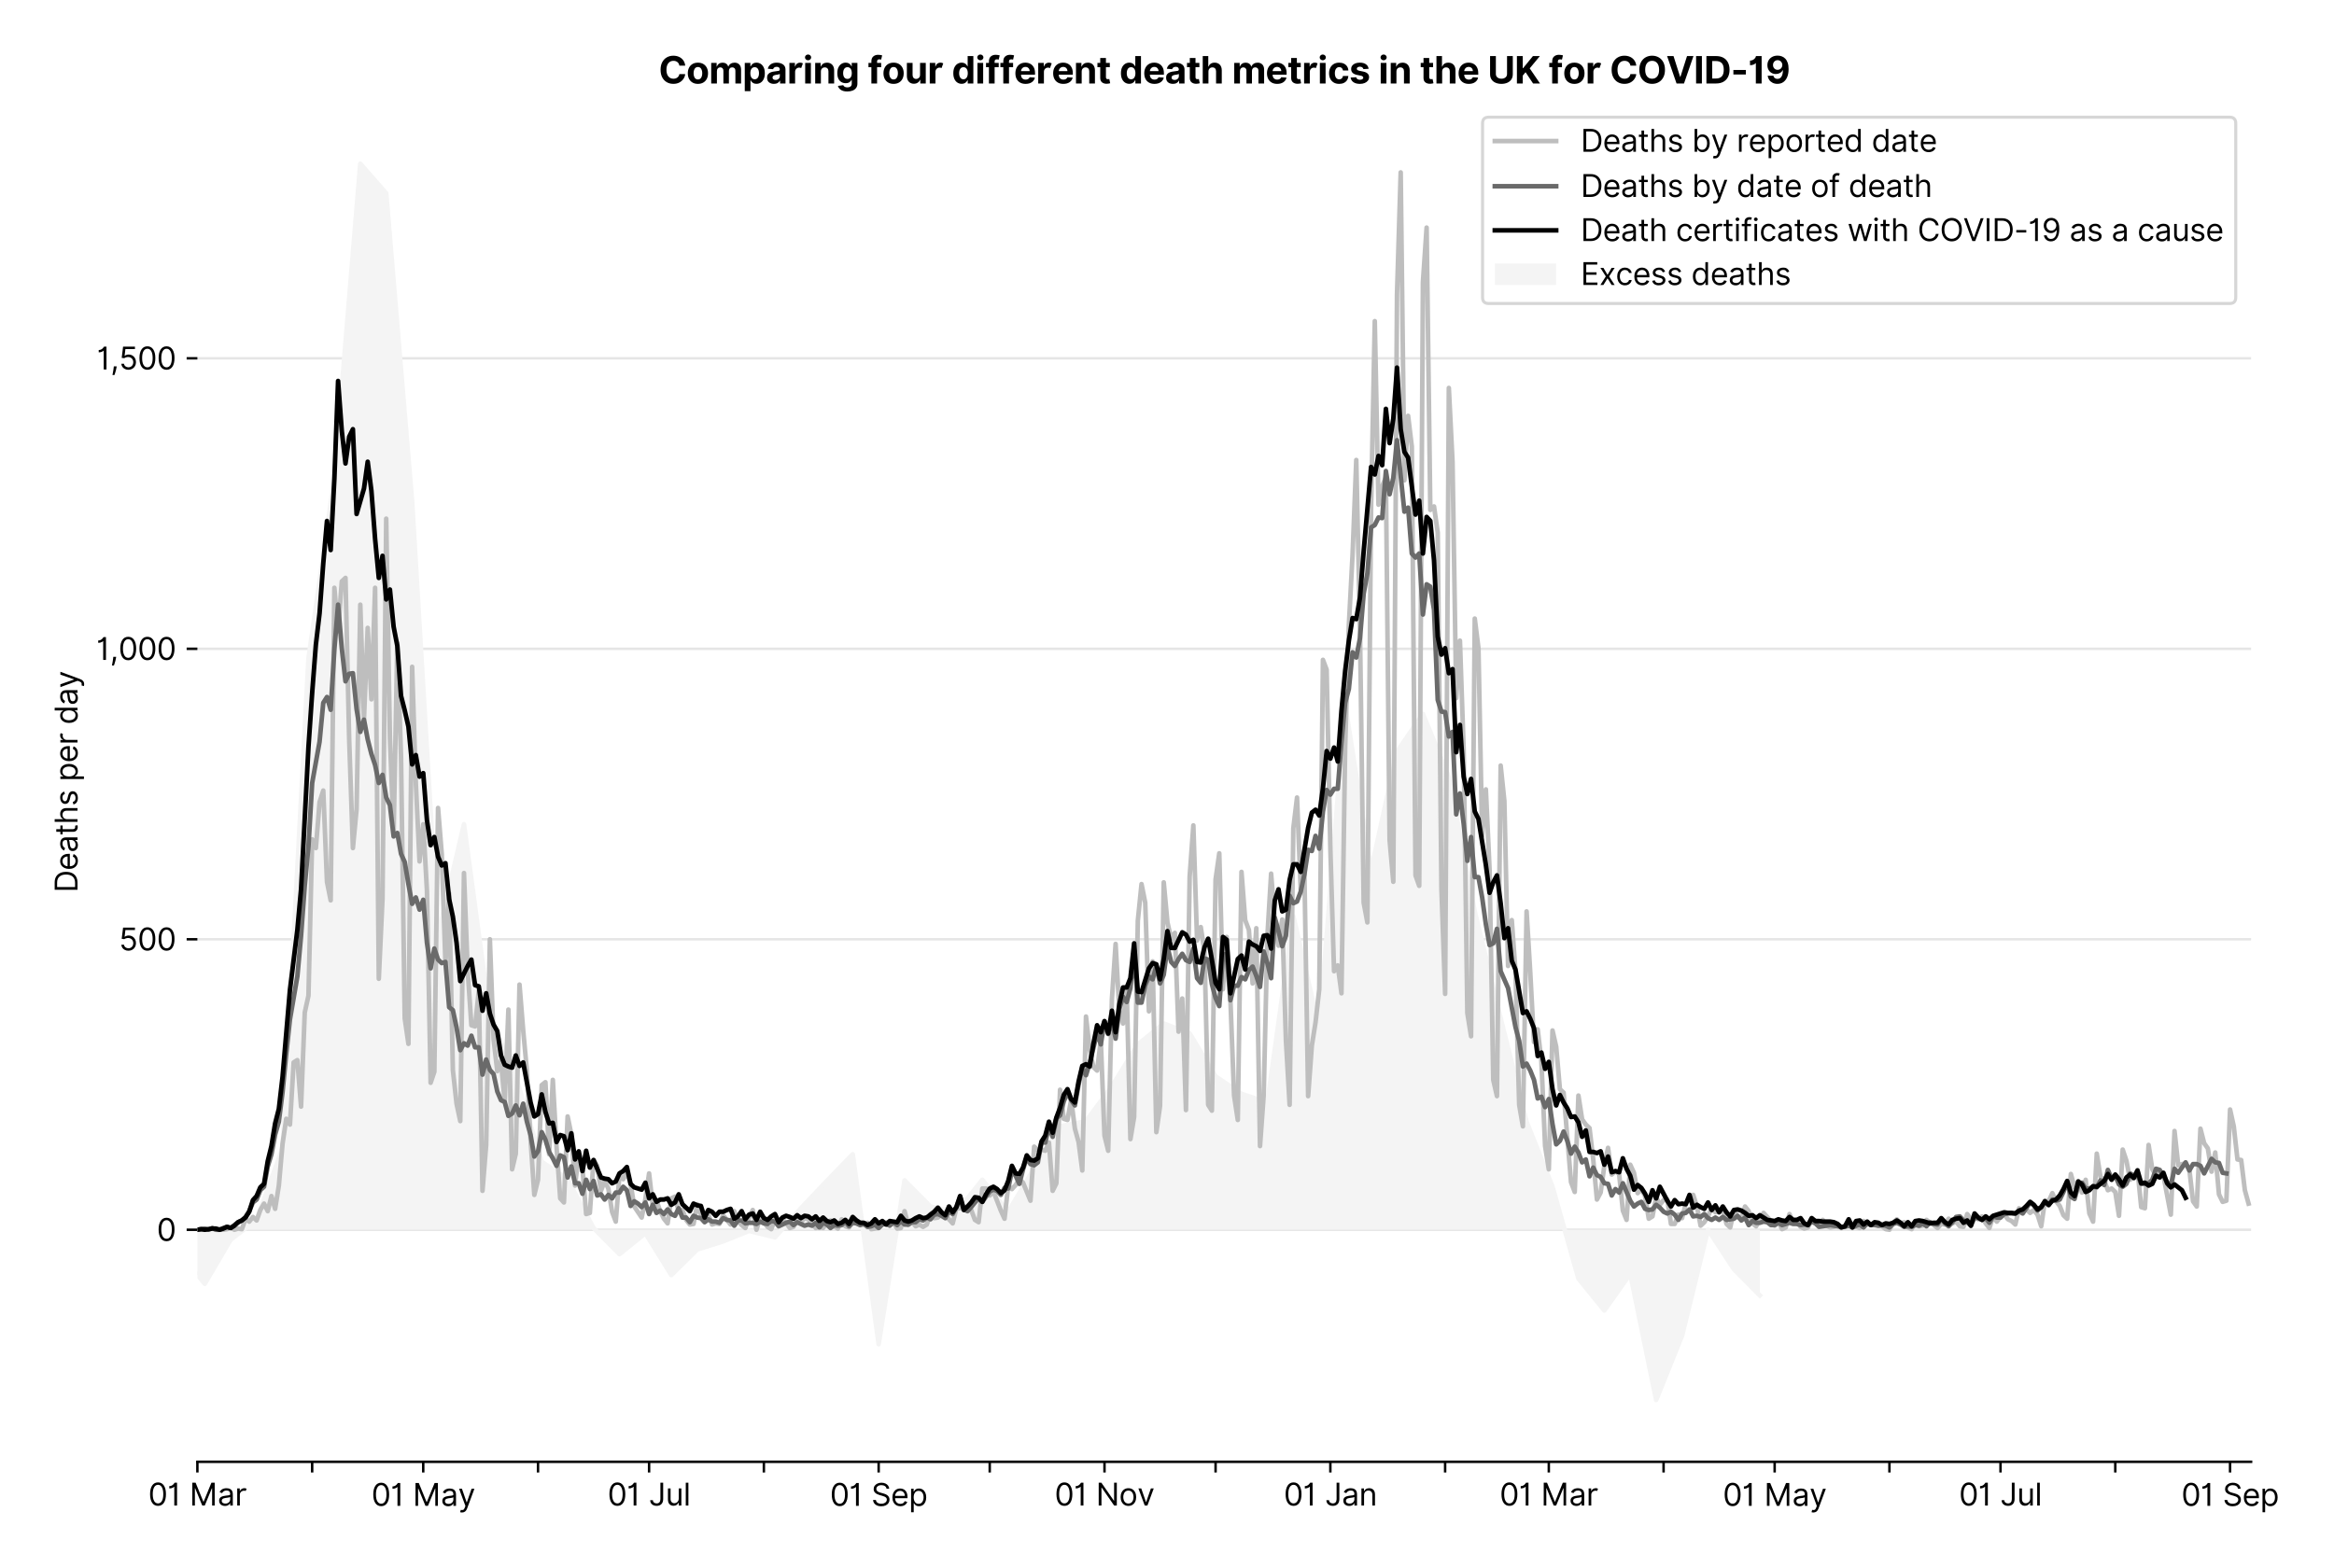 <?xml version="1.0" encoding="utf-8" standalone="no"?>
<!DOCTYPE svg PUBLIC "-//W3C//DTD SVG 1.1//EN"
  "http://www.w3.org/Graphics/SVG/1.1/DTD/svg11.dtd">
<svg version="1.1" viewBox="0 0 760.99 511.234" xmlns="http://www.w3.org/2000/svg" xmlns:xlink="http://www.w3.org/1999/xlink">
 <defs>
  <style type="text/css">*{stroke-linecap:butt;stroke-linejoin:round;}</style>
 </defs>
 <g id="figure_1">
  <g id="patch_1">
   <path d="M 0 511.234 
L 760.99 511.234 
L 760.99 0 
L 0 0 
z
" style="fill:#ffffff;"/>
  </g>
  <g id="axes_1">
   <g id="patch_2">
    <path d="M 64.356 476.745 
L 733.956 476.745 
L 733.956 33.225 
L 64.356 33.225 
z
" style="fill:#ffffff;"/>
   </g>
   <g id="matplotlib.axis_1">
    <g id="xtick_1">
     <g id="line2d_1">
      <defs>
       <path d="M 0 0 
L 0 3.5 
" id="m8fb3791705" style="stroke:#000000;stroke-width:0.8;"/>
      </defs>
      <g>
       <use style="stroke:#000000;stroke-width:0.8;" x="64.356" xlink:href="#m8fb3791705" y="476.745"/>
      </g>
     </g>
     <g id="text_1">
      <!-- 01 Mar -->
      <g transform="translate(48.32 491.018)scale(0.1 -0.1)">
       <defs>
        <path d="M 2000 -64 
Q 1230 -64 806 561 
Q 382 1186 382 2327 
Q 382 3459 809 4088 
Q 1236 4718 2000 4718 
Q 2764 4718 3191 4088 
Q 3618 3459 3618 2327 
Q 3618 1186 3194 561 
Q 2771 -64 2000 -64 
z
M 2000 436 
Q 2509 436 2791 927 
Q 3073 1418 3073 2327 
Q 3073 3234 2789 3730 
Q 2505 4227 2000 4227 
Q 1496 4227 1211 3730 
Q 927 3234 927 2327 
Q 927 1418 1210 927 
Q 1493 436 2000 436 
z
" id="Inter-Regular-30" transform="scale(0.016)"/>
        <path d="M 1973 4655 
L 1973 0 
L 1409 0 
L 1409 3836 
L 1373 3836 
Q 1341 3773 1209 3692 
Q 1077 3611 868 3551 
Q 659 3491 391 3491 
L 391 3964 
Q 661 3964 859 4061 
Q 1057 4159 1190 4291 
Q 1323 4423 1392 4529 
Q 1461 4636 1473 4655 
L 1973 4655 
z
" id="Inter-Regular-31" transform="scale(0.016)"/>
        <path id="Inter-Regular-20" transform="scale(0.016)"/>
        <path d="M 564 4655 
L 1236 4655 
L 2818 791 
L 2873 791 
L 4455 4655 
L 5127 4655 
L 5127 0 
L 4600 0 
L 4600 3536 
L 4555 3536 
L 3100 0 
L 2591 0 
L 1136 3536 
L 1091 3536 
L 1091 0 
L 564 0 
L 564 4655 
z
" id="Inter-Regular-4d" transform="scale(0.016)"/>
        <path d="M 1518 -82 
Q 1186 -82 916 44 
Q 646 170 486 410 
Q 327 650 327 991 
Q 327 1291 445 1478 
Q 564 1666 761 1773 
Q 959 1880 1199 1933 
Q 1439 1986 1682 2018 
Q 2000 2059 2199 2080 
Q 2398 2102 2490 2154 
Q 2582 2207 2582 2336 
L 2582 2355 
Q 2582 2691 2399 2877 
Q 2216 3064 1846 3064 
Q 1461 3064 1243 2895 
Q 1025 2727 936 2536 
L 427 2718 
Q 564 3036 792 3214 
Q 1021 3393 1292 3464 
Q 1564 3536 1827 3536 
Q 1996 3536 2215 3496 
Q 2434 3457 2640 3334 
Q 2846 3211 2982 2963 
Q 3118 2716 3118 2300 
L 3118 0 
L 2582 0 
L 2582 473 
L 2555 473 
Q 2500 359 2373 229 
Q 2246 100 2034 9 
Q 1823 -82 1518 -82 
z
M 1600 400 
Q 1918 400 2137 525 
Q 2357 650 2469 847 
Q 2582 1045 2582 1264 
L 2582 1755 
Q 2548 1714 2433 1681 
Q 2318 1648 2169 1624 
Q 2021 1600 1881 1583 
Q 1741 1566 1655 1555 
Q 1446 1527 1265 1467 
Q 1084 1407 974 1287 
Q 864 1168 864 964 
Q 864 684 1072 542 
Q 1280 400 1600 400 
z
" id="Inter-Regular-61" transform="scale(0.016)"/>
        <path d="M 491 0 
L 491 3491 
L 1009 3491 
L 1009 2964 
L 1046 2964 
Q 1139 3223 1389 3384 
Q 1639 3545 1955 3545 
Q 2100 3545 2209 3511 
Q 2318 3477 2400 3418 
L 2218 2964 
Q 2161 2993 2085 3010 
Q 2009 3027 1909 3027 
Q 1527 3027 1277 2794 
Q 1027 2561 1027 2209 
L 1027 0 
L 491 0 
z
" id="Inter-Regular-72" transform="scale(0.016)"/>
       </defs>
       <use xlink:href="#Inter-Regular-30"/>
       <use x="62.5" xlink:href="#Inter-Regular-31"/>
       <use x="106.676" xlink:href="#Inter-Regular-20"/>
       <use x="134.801" xlink:href="#Inter-Regular-4d"/>
       <use x="225.994" xlink:href="#Inter-Regular-61"/>
       <use x="282.386" xlink:href="#Inter-Regular-72"/>
      </g>
     </g>
    </g>
    <g id="xtick_2">
     <g id="line2d_2">
      <g>
       <use style="stroke:#000000;stroke-width:0.8;" x="101.779" xlink:href="#m8fb3791705" y="476.745"/>
      </g>
     </g>
    </g>
    <g id="xtick_3">
     <g id="line2d_3">
      <g>
       <use style="stroke:#000000;stroke-width:0.8;" x="137.995" xlink:href="#m8fb3791705" y="476.745"/>
      </g>
     </g>
     <g id="text_2">
      <!-- 01 May -->
      <g transform="translate(121.092 491.117)scale(0.1 -0.1)">
       <defs>
        <path d="M 818 -1355 
Q 682 -1355 575 -1333 
Q 468 -1311 427 -1291 
L 564 -818 
Q 857 -893 1053 -814 
Q 1250 -736 1391 -345 
L 1509 -18 
L 218 3491 
L 800 3491 
L 1764 709 
L 1800 709 
L 2764 3491 
L 3346 3491 
L 1846 -564 
Q 1550 -1355 818 -1355 
z
" id="Inter-Regular-79" transform="scale(0.016)"/>
       </defs>
       <use xlink:href="#Inter-Regular-30"/>
       <use x="62.5" xlink:href="#Inter-Regular-31"/>
       <use x="106.676" xlink:href="#Inter-Regular-20"/>
       <use x="134.801" xlink:href="#Inter-Regular-4d"/>
       <use x="225.994" xlink:href="#Inter-Regular-61"/>
       <use x="282.386" xlink:href="#Inter-Regular-79"/>
      </g>
     </g>
    </g>
    <g id="xtick_4">
     <g id="line2d_4">
      <g>
       <use style="stroke:#000000;stroke-width:0.8;" x="175.418" xlink:href="#m8fb3791705" y="476.745"/>
      </g>
     </g>
    </g>
    <g id="xtick_5">
     <g id="line2d_5">
      <g>
       <use style="stroke:#000000;stroke-width:0.8;" x="211.633" xlink:href="#m8fb3791705" y="476.745"/>
      </g>
     </g>
     <g id="text_3">
      <!-- 01 Jul -->
      <g transform="translate(198.089 491.018)scale(0.1 -0.1)">
       <defs>
        <path d="M 2346 4655 
L 2909 4655 
L 2909 1327 
Q 2909 657 2549 296 
Q 2189 -64 1582 -64 
Q 1200 -64 902 76 
Q 605 216 434 475 
Q 264 734 264 1091 
L 818 1091 
Q 818 795 1034 615 
Q 1250 436 1582 436 
Q 1948 436 2147 664 
Q 2346 893 2346 1327 
L 2346 4655 
z
" id="Inter-Regular-4a" transform="scale(0.016)"/>
        <path d="M 2691 1427 
L 2691 3491 
L 3227 3491 
L 3227 0 
L 2691 0 
L 2691 591 
L 2655 591 
Q 2532 325 2273 140 
Q 2014 -45 1618 -45 
Q 1127 -45 809 280 
Q 491 605 491 1273 
L 491 3491 
L 1027 3491 
L 1027 1309 
Q 1027 927 1242 700 
Q 1457 473 1791 473 
Q 1991 473 2199 575 
Q 2407 677 2549 888 
Q 2691 1100 2691 1427 
z
" id="Inter-Regular-75" transform="scale(0.016)"/>
        <path d="M 1027 4655 
L 1027 0 
L 491 0 
L 491 4655 
L 1027 4655 
z
" id="Inter-Regular-6c" transform="scale(0.016)"/>
       </defs>
       <use xlink:href="#Inter-Regular-30"/>
       <use x="62.5" xlink:href="#Inter-Regular-31"/>
       <use x="106.676" xlink:href="#Inter-Regular-20"/>
       <use x="134.801" xlink:href="#Inter-Regular-4a"/>
       <use x="189.063" xlink:href="#Inter-Regular-75"/>
       <use x="247.159" xlink:href="#Inter-Regular-6c"/>
      </g>
     </g>
    </g>
    <g id="xtick_6">
     <g id="line2d_6">
      <g>
       <use style="stroke:#000000;stroke-width:0.8;" x="249.056" xlink:href="#m8fb3791705" y="476.745"/>
      </g>
     </g>
    </g>
    <g id="xtick_7">
     <g id="line2d_7">
      <g>
       <use style="stroke:#000000;stroke-width:0.8;" x="286.479" xlink:href="#m8fb3791705" y="476.745"/>
      </g>
     </g>
     <g id="text_4">
      <!-- 01 Sep -->
      <g transform="translate(270.591 491.117)scale(0.1 -0.1)">
       <defs>
        <path d="M 3109 3491 
Q 3068 3836 2777 4027 
Q 2486 4218 2064 4218 
Q 1600 4218 1318 3999 
Q 1036 3780 1036 3445 
Q 1036 3195 1189 3042 
Q 1343 2889 1553 2803 
Q 1764 2718 1936 2673 
L 2409 2545 
Q 2591 2498 2815 2414 
Q 3039 2330 3244 2185 
Q 3450 2041 3584 1816 
Q 3718 1591 3718 1264 
Q 3718 886 3521 581 
Q 3325 277 2949 97 
Q 2573 -82 2036 -82 
Q 1286 -82 845 272 
Q 405 627 364 1200 
L 946 1200 
Q 968 936 1124 764 
Q 1280 593 1519 510 
Q 1759 427 2036 427 
Q 2359 427 2616 533 
Q 2873 639 3023 828 
Q 3173 1018 3173 1273 
Q 3173 1505 3043 1650 
Q 2914 1795 2702 1886 
Q 2491 1977 2246 2045 
L 1673 2209 
Q 1127 2366 809 2657 
Q 491 2948 491 3418 
Q 491 3809 703 4101 
Q 916 4393 1276 4555 
Q 1636 4718 2082 4718 
Q 2532 4718 2882 4558 
Q 3232 4398 3437 4120 
Q 3643 3843 3655 3491 
L 3109 3491 
z
" id="Inter-Regular-53" transform="scale(0.016)"/>
        <path d="M 1955 -73 
Q 1450 -73 1085 151 
Q 721 375 524 778 
Q 327 1182 327 1718 
Q 327 2255 524 2665 
Q 721 3075 1074 3305 
Q 1427 3536 1900 3536 
Q 2173 3536 2439 3445 
Q 2705 3355 2923 3151 
Q 3141 2948 3270 2614 
Q 3400 2280 3400 1791 
L 3400 1564 
L 866 1564 
Q 884 1005 1183 707 
Q 1482 409 1955 409 
Q 2271 409 2498 545 
Q 2725 682 2827 955 
L 3346 809 
Q 3223 414 2854 170 
Q 2486 -73 1955 -73 
z
M 866 2027 
L 2855 2027 
Q 2855 2470 2595 2762 
Q 2336 3055 1900 3055 
Q 1593 3055 1368 2911 
Q 1143 2768 1013 2533 
Q 884 2298 866 2027 
z
" id="Inter-Regular-65" transform="scale(0.016)"/>
        <path d="M 491 -1309 
L 491 3491 
L 1009 3491 
L 1009 2936 
L 1073 2936 
Q 1132 3027 1237 3169 
Q 1343 3311 1542 3423 
Q 1741 3536 2082 3536 
Q 2523 3536 2859 3315 
Q 3196 3095 3384 2690 
Q 3573 2286 3573 1736 
Q 3573 1182 3384 776 
Q 3196 370 2861 148 
Q 2527 -73 2091 -73 
Q 1755 -73 1552 39 
Q 1350 152 1241 296 
Q 1132 441 1073 536 
L 1027 536 
L 1027 -1309 
L 491 -1309 
z
M 1018 1745 
Q 1018 1152 1276 780 
Q 1534 409 2018 409 
Q 2355 409 2581 587 
Q 2807 766 2921 1069 
Q 3036 1373 3036 1745 
Q 3036 2114 2923 2410 
Q 2811 2707 2585 2881 
Q 2359 3055 2018 3055 
Q 1527 3055 1272 2693 
Q 1018 2332 1018 1745 
z
" id="Inter-Regular-70" transform="scale(0.016)"/>
       </defs>
       <use xlink:href="#Inter-Regular-30"/>
       <use x="62.5" xlink:href="#Inter-Regular-31"/>
       <use x="106.676" xlink:href="#Inter-Regular-20"/>
       <use x="134.801" xlink:href="#Inter-Regular-53"/>
       <use x="198.58" xlink:href="#Inter-Regular-65"/>
       <use x="256.818" xlink:href="#Inter-Regular-70"/>
      </g>
     </g>
    </g>
    <g id="xtick_8">
     <g id="line2d_8">
      <g>
       <use style="stroke:#000000;stroke-width:0.8;" x="322.694" xlink:href="#m8fb3791705" y="476.745"/>
      </g>
     </g>
    </g>
    <g id="xtick_9">
     <g id="line2d_9">
      <g>
       <use style="stroke:#000000;stroke-width:0.8;" x="360.117" xlink:href="#m8fb3791705" y="476.745"/>
      </g>
     </g>
     <g id="text_5">
      <!-- 01 Nov -->
      <g transform="translate(343.846 491.018)scale(0.1 -0.1)">
       <defs>
        <path d="M 4255 4655 
L 4255 0 
L 3709 0 
L 1173 3655 
L 1127 3655 
L 1127 0 
L 564 0 
L 564 4655 
L 1109 4655 
L 3655 991 
L 3700 991 
L 3700 4655 
L 4255 4655 
z
" id="Inter-Regular-4e" transform="scale(0.016)"/>
        <path d="M 1909 -73 
Q 1436 -73 1080 152 
Q 725 377 526 781 
Q 327 1186 327 1727 
Q 327 2273 526 2679 
Q 725 3086 1080 3311 
Q 1436 3536 1909 3536 
Q 2382 3536 2737 3311 
Q 3093 3086 3292 2679 
Q 3491 2273 3491 1727 
Q 3491 1186 3292 781 
Q 3093 377 2737 152 
Q 2382 -73 1909 -73 
z
M 1909 409 
Q 2268 409 2500 593 
Q 2732 777 2843 1077 
Q 2955 1377 2955 1727 
Q 2955 2077 2843 2379 
Q 2732 2682 2500 2868 
Q 2268 3055 1909 3055 
Q 1550 3055 1318 2868 
Q 1086 2682 975 2379 
Q 864 2077 864 1727 
Q 864 1377 975 1077 
Q 1086 777 1318 593 
Q 1550 409 1909 409 
z
" id="Inter-Regular-6f" transform="scale(0.016)"/>
        <path d="M 3346 3491 
L 2055 0 
L 1509 0 
L 218 3491 
L 800 3491 
L 1764 709 
L 1800 709 
L 2764 3491 
L 3346 3491 
z
" id="Inter-Regular-76" transform="scale(0.016)"/>
       </defs>
       <use xlink:href="#Inter-Regular-30"/>
       <use x="62.5" xlink:href="#Inter-Regular-31"/>
       <use x="106.676" xlink:href="#Inter-Regular-20"/>
       <use x="134.801" xlink:href="#Inter-Regular-4e"/>
       <use x="210.085" xlink:href="#Inter-Regular-6f"/>
       <use x="269.744" xlink:href="#Inter-Regular-76"/>
      </g>
     </g>
    </g>
    <g id="xtick_10">
     <g id="line2d_10">
      <g>
       <use style="stroke:#000000;stroke-width:0.8;" x="396.333" xlink:href="#m8fb3791705" y="476.745"/>
      </g>
     </g>
    </g>
    <g id="xtick_11">
     <g id="line2d_11">
      <g>
       <use style="stroke:#000000;stroke-width:0.8;" x="433.756" xlink:href="#m8fb3791705" y="476.745"/>
      </g>
     </g>
     <g id="text_6">
      <!-- 01 Jan -->
      <g transform="translate(418.556 491.018)scale(0.1 -0.1)">
       <defs>
        <path d="M 1027 2100 
L 1027 0 
L 491 0 
L 491 3491 
L 1009 3491 
L 1009 2945 
L 1055 2945 
Q 1177 3211 1427 3373 
Q 1677 3536 2073 3536 
Q 2602 3536 2928 3211 
Q 3255 2886 3255 2218 
L 3255 0 
L 2718 0 
L 2718 2182 
Q 2718 2593 2504 2824 
Q 2291 3055 1918 3055 
Q 1534 3055 1280 2806 
Q 1027 2557 1027 2100 
z
" id="Inter-Regular-6e" transform="scale(0.016)"/>
       </defs>
       <use xlink:href="#Inter-Regular-30"/>
       <use x="62.5" xlink:href="#Inter-Regular-31"/>
       <use x="106.676" xlink:href="#Inter-Regular-20"/>
       <use x="134.801" xlink:href="#Inter-Regular-4a"/>
       <use x="189.063" xlink:href="#Inter-Regular-61"/>
       <use x="245.455" xlink:href="#Inter-Regular-6e"/>
      </g>
     </g>
    </g>
    <g id="xtick_12">
     <g id="line2d_12">
      <g>
       <use style="stroke:#000000;stroke-width:0.8;" x="471.178" xlink:href="#m8fb3791705" y="476.745"/>
      </g>
     </g>
    </g>
    <g id="xtick_13">
     <g id="line2d_13">
      <g>
       <use style="stroke:#000000;stroke-width:0.8;" x="504.98" xlink:href="#m8fb3791705" y="476.745"/>
      </g>
     </g>
     <g id="text_7">
      <!-- 01 Mar -->
      <g transform="translate(488.943 491.018)scale(0.1 -0.1)">
       <use xlink:href="#Inter-Regular-30"/>
       <use x="62.5" xlink:href="#Inter-Regular-31"/>
       <use x="106.676" xlink:href="#Inter-Regular-20"/>
       <use x="134.801" xlink:href="#Inter-Regular-4d"/>
       <use x="225.994" xlink:href="#Inter-Regular-61"/>
       <use x="282.386" xlink:href="#Inter-Regular-72"/>
      </g>
     </g>
    </g>
    <g id="xtick_14">
     <g id="line2d_14">
      <g>
       <use style="stroke:#000000;stroke-width:0.8;" x="542.403" xlink:href="#m8fb3791705" y="476.745"/>
      </g>
     </g>
    </g>
    <g id="xtick_15">
     <g id="line2d_15">
      <g>
       <use style="stroke:#000000;stroke-width:0.8;" x="578.618" xlink:href="#m8fb3791705" y="476.745"/>
      </g>
     </g>
     <g id="text_8">
      <!-- 01 May -->
      <g transform="translate(561.715 491.117)scale(0.1 -0.1)">
       <use xlink:href="#Inter-Regular-30"/>
       <use x="62.5" xlink:href="#Inter-Regular-31"/>
       <use x="106.676" xlink:href="#Inter-Regular-20"/>
       <use x="134.801" xlink:href="#Inter-Regular-4d"/>
       <use x="225.994" xlink:href="#Inter-Regular-61"/>
       <use x="282.386" xlink:href="#Inter-Regular-79"/>
      </g>
     </g>
    </g>
    <g id="xtick_16">
     <g id="line2d_16">
      <g>
       <use style="stroke:#000000;stroke-width:0.8;" x="616.041" xlink:href="#m8fb3791705" y="476.745"/>
      </g>
     </g>
    </g>
    <g id="xtick_17">
     <g id="line2d_17">
      <g>
       <use style="stroke:#000000;stroke-width:0.8;" x="652.257" xlink:href="#m8fb3791705" y="476.745"/>
      </g>
     </g>
     <g id="text_9">
      <!-- 01 Jul -->
      <g transform="translate(638.713 491.018)scale(0.1 -0.1)">
       <use xlink:href="#Inter-Regular-30"/>
       <use x="62.5" xlink:href="#Inter-Regular-31"/>
       <use x="106.676" xlink:href="#Inter-Regular-20"/>
       <use x="134.801" xlink:href="#Inter-Regular-4a"/>
       <use x="189.063" xlink:href="#Inter-Regular-75"/>
       <use x="247.159" xlink:href="#Inter-Regular-6c"/>
      </g>
     </g>
    </g>
    <g id="xtick_18">
     <g id="line2d_18">
      <g>
       <use style="stroke:#000000;stroke-width:0.8;" x="689.679" xlink:href="#m8fb3791705" y="476.745"/>
      </g>
     </g>
    </g>
    <g id="xtick_19">
     <g id="line2d_19">
      <g>
       <use style="stroke:#000000;stroke-width:0.8;" x="727.102" xlink:href="#m8fb3791705" y="476.745"/>
      </g>
     </g>
     <g id="text_10">
      <!-- 01 Sep -->
      <g transform="translate(711.215 491.117)scale(0.1 -0.1)">
       <use xlink:href="#Inter-Regular-30"/>
       <use x="62.5" xlink:href="#Inter-Regular-31"/>
       <use x="106.676" xlink:href="#Inter-Regular-20"/>
       <use x="134.801" xlink:href="#Inter-Regular-53"/>
       <use x="198.58" xlink:href="#Inter-Regular-65"/>
       <use x="256.818" xlink:href="#Inter-Regular-70"/>
      </g>
     </g>
    </g>
   </g>
   <g id="matplotlib.axis_2">
    <g id="ytick_1">
     <g id="line2d_20">
      <path clip-path="url(#pdd4dfa2a2f)" d="M 64.356 401.069 
L 733.956 401.069 
" style="fill:none;stroke:#e5e5e5;stroke-linecap:square;stroke-width:0.8;"/>
     </g>
     <g id="line2d_21">
      <defs>
       <path d="M 0 0 
L -3.5 0 
" id="me1afa88bbf" style="stroke:#000000;stroke-width:0.8;"/>
      </defs>
      <g>
       <use style="stroke:#000000;stroke-width:0.8;" x="64.356" xlink:href="#me1afa88bbf" y="401.069"/>
      </g>
     </g>
     <g id="text_11">
      <!-- 0 -->
      <g transform="translate(51.106 404.706)scale(0.1 -0.1)">
       <use xlink:href="#Inter-Regular-30"/>
      </g>
     </g>
    </g>
    <g id="ytick_2">
     <g id="line2d_22">
      <path clip-path="url(#pdd4dfa2a2f)" d="M 64.356 306.332 
L 733.956 306.332 
" style="fill:none;stroke:#e5e5e5;stroke-linecap:square;stroke-width:0.8;"/>
     </g>
     <g id="line2d_23">
      <g>
       <use style="stroke:#000000;stroke-width:0.8;" x="64.356" xlink:href="#me1afa88bbf" y="306.332"/>
      </g>
     </g>
     <g id="text_12">
      <!-- 500 -->
      <g transform="translate(38.777 309.969)scale(0.1 -0.1)">
       <defs>
        <path d="M 1936 -64 
Q 1536 -64 1216 95 
Q 896 255 702 532 
Q 509 809 491 1164 
L 1036 1164 
Q 1068 848 1324 642 
Q 1580 436 1936 436 
Q 2223 436 2447 570 
Q 2671 705 2799 940 
Q 2927 1175 2927 1473 
Q 2927 1777 2794 2017 
Q 2661 2257 2429 2395 
Q 2198 2534 1900 2536 
Q 1686 2539 1461 2472 
Q 1236 2405 1091 2300 
L 564 2364 
L 846 4655 
L 3264 4655 
L 3264 4155 
L 1318 4155 
L 1155 2782 
L 1182 2782 
Q 1325 2895 1541 2970 
Q 1757 3045 1991 3045 
Q 2418 3045 2753 2842 
Q 3089 2639 3281 2286 
Q 3473 1934 3473 1482 
Q 3473 1036 3274 687 
Q 3075 339 2727 137 
Q 2380 -64 1936 -64 
z
" id="Inter-Regular-35" transform="scale(0.016)"/>
       </defs>
       <use xlink:href="#Inter-Regular-35"/>
       <use x="60.795" xlink:href="#Inter-Regular-30"/>
       <use x="123.295" xlink:href="#Inter-Regular-30"/>
      </g>
     </g>
    </g>
    <g id="ytick_3">
     <g id="line2d_24">
      <path clip-path="url(#pdd4dfa2a2f)" d="M 64.356 211.596 
L 733.956 211.596 
" style="fill:none;stroke:#e5e5e5;stroke-linecap:square;stroke-width:0.8;"/>
     </g>
     <g id="line2d_25">
      <g>
       <use style="stroke:#000000;stroke-width:0.8;" x="64.356" xlink:href="#me1afa88bbf" y="211.596"/>
      </g>
     </g>
     <g id="text_13">
      <!-- 1,000 -->
      <g transform="translate(31.391 215.232)scale(0.1 -0.1)">
       <defs>
        <path d="M 1291 636 
L 1255 391 
Q 1216 132 1137 -163 
Q 1059 -459 975 -720 
Q 891 -982 836 -1136 
L 427 -1136 
Q 457 -991 504 -752 
Q 552 -514 601 -219 
Q 650 75 682 382 
L 709 636 
L 1291 636 
z
" id="Inter-Regular-2c" transform="scale(0.016)"/>
       </defs>
       <use xlink:href="#Inter-Regular-31"/>
       <use x="44.176" xlink:href="#Inter-Regular-2c"/>
       <use x="72.159" xlink:href="#Inter-Regular-30"/>
       <use x="134.659" xlink:href="#Inter-Regular-30"/>
       <use x="197.159" xlink:href="#Inter-Regular-30"/>
      </g>
     </g>
    </g>
    <g id="ytick_4">
     <g id="line2d_26">
      <path clip-path="url(#pdd4dfa2a2f)" d="M 64.356 116.859 
L 733.956 116.859 
" style="fill:none;stroke:#e5e5e5;stroke-linecap:square;stroke-width:0.8;"/>
     </g>
     <g id="line2d_27">
      <g>
       <use style="stroke:#000000;stroke-width:0.8;" x="64.356" xlink:href="#me1afa88bbf" y="116.859"/>
      </g>
     </g>
     <g id="text_14">
      <!-- 1,500 -->
      <g transform="translate(31.561 120.495)scale(0.1 -0.1)">
       <use xlink:href="#Inter-Regular-31"/>
       <use x="44.176" xlink:href="#Inter-Regular-2c"/>
       <use x="72.159" xlink:href="#Inter-Regular-35"/>
       <use x="132.955" xlink:href="#Inter-Regular-30"/>
       <use x="195.455" xlink:href="#Inter-Regular-30"/>
      </g>
     </g>
    </g>
    <g id="text_15">
     <!-- Deaths per day -->
     <g transform="translate(25.273 291.094)rotate(-90)scale(0.1 -0.1)">
      <defs>
       <path d="M 2000 0 
L 564 0 
L 564 4655 
L 2064 4655 
Q 2741 4655 3223 4376 
Q 3705 4098 3961 3578 
Q 4218 3059 4218 2336 
Q 4218 1609 3959 1085 
Q 3700 561 3204 280 
Q 2709 0 2000 0 
z
M 1127 500 
L 1964 500 
Q 2830 500 3251 992 
Q 3673 1484 3673 2336 
Q 3673 3182 3259 3668 
Q 2846 4155 2027 4155 
L 1127 4155 
L 1127 500 
z
" id="Inter-Regular-44" transform="scale(0.016)"/>
       <path d="M 2009 3491 
L 2009 3036 
L 1264 3036 
L 1264 1000 
Q 1264 773 1331 660 
Q 1398 548 1503 510 
Q 1609 473 1727 473 
Q 1816 473 1873 483 
Q 1930 493 1964 500 
L 2073 18 
Q 2018 -2 1920 -23 
Q 1823 -45 1673 -45 
Q 1446 -45 1228 52 
Q 1011 150 869 350 
Q 727 550 727 855 
L 727 3036 
L 200 3036 
L 200 3491 
L 727 3491 
L 727 4327 
L 1264 4327 
L 1264 3491 
L 2009 3491 
z
" id="Inter-Regular-74" transform="scale(0.016)"/>
       <path d="M 1027 2100 
L 1027 0 
L 491 0 
L 491 4655 
L 1027 4655 
L 1027 2945 
L 1073 2945 
Q 1196 3216 1442 3376 
Q 1689 3536 2100 3536 
Q 2636 3536 2963 3213 
Q 3291 2891 3291 2218 
L 3291 0 
L 2755 0 
L 2755 2182 
Q 2755 2598 2540 2826 
Q 2325 3055 1946 3055 
Q 1548 3055 1287 2806 
Q 1027 2557 1027 2100 
z
" id="Inter-Regular-68" transform="scale(0.016)"/>
       <path d="M 2964 2709 
L 2482 2573 
Q 2411 2755 2245 2914 
Q 2080 3073 1727 3073 
Q 1407 3073 1194 2926 
Q 982 2780 982 2555 
Q 982 2355 1127 2239 
Q 1273 2123 1582 2045 
L 2100 1918 
Q 3027 1691 3027 973 
Q 3027 673 2855 436 
Q 2684 200 2377 63 
Q 2071 -73 1664 -73 
Q 1130 -73 780 159 
Q 430 391 336 836 
L 846 964 
Q 989 400 1655 400 
Q 2030 400 2251 560 
Q 2473 720 2473 945 
Q 2473 1316 1955 1436 
L 1373 1573 
Q 893 1686 669 1926 
Q 446 2166 446 2527 
Q 446 2823 613 3050 
Q 780 3277 1069 3406 
Q 1359 3536 1727 3536 
Q 2246 3536 2542 3309 
Q 2839 3082 2964 2709 
z
" id="Inter-Regular-73" transform="scale(0.016)"/>
       <path d="M 1809 -73 
Q 1373 -73 1039 148 
Q 705 370 516 776 
Q 327 1182 327 1736 
Q 327 2286 516 2690 
Q 705 3095 1041 3315 
Q 1377 3536 1818 3536 
Q 2159 3536 2358 3423 
Q 2557 3311 2662 3169 
Q 2768 3027 2827 2936 
L 2873 2936 
L 2873 4655 
L 3409 4655 
L 3409 0 
L 2891 0 
L 2891 536 
L 2827 536 
Q 2768 441 2659 296 
Q 2550 152 2348 39 
Q 2146 -73 1809 -73 
z
M 1882 409 
Q 2366 409 2624 780 
Q 2882 1152 2882 1745 
Q 2882 2332 2627 2693 
Q 2373 3055 1882 3055 
Q 1541 3055 1315 2881 
Q 1089 2707 976 2410 
Q 864 2114 864 1745 
Q 864 1373 978 1069 
Q 1093 766 1319 587 
Q 1546 409 1882 409 
z
" id="Inter-Regular-64" transform="scale(0.016)"/>
      </defs>
      <use xlink:href="#Inter-Regular-44"/>
      <use x="71.875" xlink:href="#Inter-Regular-65"/>
      <use x="130.114" xlink:href="#Inter-Regular-61"/>
      <use x="186.506" xlink:href="#Inter-Regular-74"/>
      <use x="222.869" xlink:href="#Inter-Regular-68"/>
      <use x="281.96" xlink:href="#Inter-Regular-73"/>
      <use x="334.233" xlink:href="#Inter-Regular-20"/>
      <use x="362.358" xlink:href="#Inter-Regular-70"/>
      <use x="423.296" xlink:href="#Inter-Regular-65"/>
      <use x="481.534" xlink:href="#Inter-Regular-72"/>
      <use x="519.886" xlink:href="#Inter-Regular-20"/>
      <use x="548.011" xlink:href="#Inter-Regular-64"/>
      <use x="610.085" xlink:href="#Inter-Regular-61"/>
      <use x="666.477" xlink:href="#Inter-Regular-79"/>
     </g>
    </g>
   </g>
   <g id="PolyCollection_1">
    <path clip-path="url(#pdd4dfa2a2f)" d="M -9.282 401.069 
L -9.282 401.069 
L -0.832 401.069 
L 7.618 401.069 
L 16.069 401.069 
L 24.519 401.069 
L 32.969 401.069 
L 41.42 401.069 
L 49.87 401.069 
L 58.32 401.069 
L 66.771 401.069 
L 75.221 401.069 
L 83.671 401.069 
L 92.122 401.069 
L 100.572 401.069 
L 109.022 401.069 
L 117.473 401.069 
L 125.923 401.069 
L 134.373 401.069 
L 142.823 401.069 
L 151.274 401.069 
L 159.724 401.069 
L 168.174 401.069 
L 176.625 401.069 
L 185.075 401.069 
L 193.525 401.069 
L 201.976 401.069 
L 210.426 401.069 
L 218.876 401.069 
L 227.327 401.069 
L 235.777 401.069 
L 244.227 401.069 
L 252.678 401.069 
L 261.128 401.069 
L 269.578 401.069 
L 278.028 401.069 
L 286.479 401.069 
L 294.929 401.069 
L 303.379 401.069 
L 311.83 401.069 
L 320.28 401.069 
L 328.73 401.069 
L 337.181 401.069 
L 345.631 401.069 
L 354.081 401.069 
L 362.532 401.069 
L 370.982 401.069 
L 379.432 401.069 
L 387.883 401.069 
L 396.333 401.069 
L 404.783 401.069 
L 413.233 401.069 
L 421.684 401.069 
L 430.134 401.069 
L 438.584 401.069 
L 447.035 401.069 
L 455.485 401.069 
L 463.935 401.069 
L 472.386 401.069 
L 480.836 401.069 
L 489.286 401.069 
L 497.737 401.069 
L 506.187 401.069 
L 514.637 401.069 
L 523.088 401.069 
L 531.538 401.069 
L 539.988 401.069 
L 548.438 401.069 
L 556.889 401.069 
L 565.339 401.069 
L 573.789 401.069 
L 573.789 401.069 
L 573.789 422.48 
L 565.339 413.953 
L 556.889 401.069 
L 548.438 435.553 
L 539.988 456.585 
L 531.538 415.469 
L 523.088 427.406 
L 514.637 416.985 
L 506.187 387.048 
L 497.737 365.827 
L 489.286 332.101 
L 480.836 297.238 
L 472.386 253.469 
L 463.935 232.817 
L 455.485 245.132 
L 447.035 283.785 
L 438.584 229.785 
L 430.134 335.511 
L 421.684 298.753 
L 413.233 359.574 
L 404.783 356.732 
L 396.333 351.048 
L 387.883 337.027 
L 379.432 333.806 
L 370.982 340.627 
L 362.532 354.269 
L 354.081 365.638 
L 345.631 367.343 
L 337.181 380.985 
L 328.73 395.196 
L 320.28 384.774 
L 311.83 395.385 
L 303.379 393.49 
L 294.929 384.964 
L 286.479 438.396 
L 278.028 376.438 
L 269.578 385.153 
L 261.128 394.059 
L 252.678 403.532 
L 244.227 401.448 
L 235.777 404.859 
L 227.327 407.511 
L 218.876 415.848 
L 210.426 402.206 
L 201.976 409.027 
L 193.525 400.501 
L 185.075 384.585 
L 176.625 378.901 
L 168.174 351.048 
L 159.724 331.532 
L 151.274 268.817 
L 142.823 305.006 
L 134.373 163.659 
L 125.923 63.048 
L 117.473 53.385 
L 109.022 155.701 
L 100.572 214.817 
L 92.122 374.353 
L 83.671 397.848 
L 75.221 404.29 
L 66.771 418.69 
L 58.32 408.269 
L 49.87 419.827 
L 41.42 418.311 
L 32.969 422.29 
L 24.519 417.174 
L 16.069 424.185 
L 7.618 407.322 
L -0.832 392.543 
L -9.282 399.743 
z
" style="fill:#f4f4f4;"/>
   </g>
   <g id="line2d_28">
    <path clip-path="url(#pdd4dfa2a2f)" d="M -1 392.686 
L -0.832 392.543 
L 7.618 407.322 
L 16.069 424.185 
L 24.519 417.174 
L 32.969 422.29 
L 41.42 418.311 
L 49.87 419.827 
L 58.32 408.269 
L 66.771 418.69 
L 75.221 404.29 
L 83.671 397.848 
L 92.122 374.353 
L 100.572 214.817 
L 109.022 155.701 
L 117.473 53.385 
L 125.923 63.048 
L 134.373 163.659 
L 142.823 305.006 
L 151.274 268.817 
L 159.724 331.532 
L 168.174 351.048 
L 176.625 378.901 
L 185.075 384.585 
L 193.525 400.501 
L 201.976 409.027 
L 210.426 402.206 
L 218.876 415.848 
L 227.327 407.511 
L 235.777 404.859 
L 244.227 401.448 
L 252.678 403.532 
L 261.128 394.059 
L 269.578 385.153 
L 278.028 376.438 
L 286.479 438.396 
L 294.929 384.964 
L 303.379 393.49 
L 311.83 395.385 
L 320.28 384.774 
L 328.73 395.196 
L 337.181 380.985 
L 345.631 367.343 
L 354.081 365.638 
L 362.532 354.269 
L 370.982 340.627 
L 379.432 333.806 
L 387.883 337.027 
L 396.333 351.048 
L 404.783 356.732 
L 413.233 359.574 
L 421.684 298.753 
L 430.134 335.511 
L 438.584 229.785 
L 447.035 283.785 
L 455.485 245.132 
L 463.935 232.817 
L 472.386 253.469 
L 480.836 297.238 
L 489.286 332.101 
L 497.737 365.827 
L 506.187 387.048 
L 514.637 416.985 
L 523.088 427.406 
L 531.538 415.469 
L 539.988 456.585 
L 548.438 435.553 
L 556.889 401.069 
L 565.339 413.953 
L 573.789 422.48 
" style="fill:none;stroke:#f4f4f4;stroke-linecap:square;stroke-width:1.5;"/>
   </g>
   <g id="line2d_29">
    <path clip-path="url(#pdd4dfa2a2f)" d="M 70.392 400.88 
L 71.599 400.88 
L 72.807 401.069 
L 74.014 400.88 
L 75.221 400.311 
L 76.428 401.069 
L 77.635 400.69 
L 78.843 400.88 
L 80.05 397.659 
L 81.257 398.417 
L 82.464 396.901 
L 83.671 398.038 
L 84.878 394.627 
L 86.086 392.543 
L 87.293 395.006 
L 88.5 390.08 
L 89.707 394.248 
L 90.914 386.669 
L 92.122 373.027 
L 93.329 364.88 
L 94.536 366.774 
L 95.743 346.501 
L 96.95 345.743 
L 98.158 360.901 
L 99.365 330.206 
L 100.572 324.711 
L 101.779 273.743 
L 102.986 276.585 
L 104.193 261.617 
L 105.401 257.827 
L 106.608 287.574 
L 107.815 293.638 
L 109.022 191.701 
L 110.229 205.911 
L 111.437 189.617 
L 112.644 188.48 
L 113.851 241.343 
L 115.058 276.585 
L 116.265 263.89 
L 117.473 197.196 
L 118.68 234.332 
L 119.887 204.774 
L 121.094 228.08 
L 122.301 191.701 
L 123.508 319.217 
L 124.716 293.069 
L 125.923 169.153 
L 127.13 240.585 
L 128.337 271.848 
L 129.544 209.701 
L 130.752 246.648 
L 131.959 332.101 
L 133.166 340.438 
L 134.373 217.469 
L 135.58 255.364 
L 136.788 280.943 
L 137.995 268.817 
L 139.202 290.417 
L 140.409 353.132 
L 141.616 349.532 
L 142.823 263.511 
L 144.031 278.48 
L 145.238 314.29 
L 146.445 291.364 
L 147.652 348.964 
L 148.859 359.953 
L 150.067 365.638 
L 151.274 284.732 
L 152.481 316.374 
L 153.688 334.374 
L 154.895 334.753 
L 156.103 323.196 
L 157.31 388.374 
L 158.517 373.406 
L 159.724 306.332 
L 160.931 338.922 
L 162.138 349.343 
L 163.346 345.932 
L 164.553 359.385 
L 165.76 329.259 
L 166.967 381.364 
L 168.174 376.248 
L 169.382 321.111 
L 170.589 336.08 
L 171.796 349.153 
L 173.003 371.89 
L 174.21 389.701 
L 175.418 384.774 
L 176.625 353.89 
L 177.832 352.943 
L 179.039 376.438 
L 180.246 352.185 
L 181.453 373.974 
L 182.661 390.838 
L 183.868 392.164 
L 185.075 364.122 
L 186.282 369.996 
L 187.489 386.669 
L 188.697 376.248 
L 189.904 380.796 
L 191.111 395.953 
L 192.318 395.574 
L 193.525 378.332 
L 194.733 380.227 
L 195.94 388.374 
L 197.147 385.153 
L 198.354 387.617 
L 199.561 395.196 
L 200.768 398.417 
L 201.976 383.259 
L 203.183 384.585 
L 204.39 382.311 
L 205.597 386.101 
L 206.804 393.49 
L 209.219 397.09 
L 210.426 391.027 
L 211.633 382.69 
L 212.84 393.301 
L 214.048 391.596 
L 215.255 395.006 
L 216.462 397.469 
L 217.669 398.985 
L 218.876 390.838 
L 220.083 390.269 
L 221.291 395.196 
L 222.498 394.627 
L 223.705 397.848 
L 224.912 399.364 
L 226.119 399.174 
L 227.327 392.732 
L 228.534 396.143 
L 229.741 396.522 
L 230.948 396.143 
L 232.155 399.364 
L 233.363 398.985 
L 234.57 399.174 
L 235.777 396.332 
L 238.191 399.364 
L 239.398 395.006 
L 240.606 398.227 
L 241.813 399.553 
L 243.02 400.501 
L 244.227 397.09 
L 245.434 394.627 
L 246.642 401.069 
L 247.849 397.28 
L 249.056 398.606 
L 250.263 400.122 
L 251.47 400.88 
L 252.678 397.659 
L 253.885 398.417 
L 255.092 397.659 
L 256.299 398.796 
L 257.506 400.501 
L 258.713 400.122 
L 259.921 397.659 
L 261.128 398.606 
L 262.335 397.28 
L 263.542 397.659 
L 264.749 398.985 
L 265.957 400.501 
L 267.164 400.122 
L 268.371 400.501 
L 269.578 398.796 
L 270.785 398.038 
L 271.993 399.932 
L 273.2 400.69 
L 274.407 397.659 
L 275.614 399.932 
L 276.821 400.311 
L 278.028 398.038 
L 279.236 398.038 
L 280.443 398.796 
L 281.65 399.364 
L 282.857 398.796 
L 284.064 400.88 
L 286.479 400.501 
L 287.686 399.174 
L 288.893 398.606 
L 290.1 399.174 
L 291.308 398.796 
L 292.515 400.69 
L 293.722 400.501 
L 294.929 395.006 
L 296.136 399.553 
L 297.343 398.417 
L 298.551 399.932 
L 299.758 399.364 
L 300.965 400.122 
L 302.172 399.364 
L 303.379 395.953 
L 304.587 397.28 
L 305.794 397.09 
L 307.001 395.953 
L 308.208 395.953 
L 309.415 397.659 
L 310.623 398.985 
L 311.83 394.059 
L 313.037 394.059 
L 314.244 393.49 
L 315.451 394.438 
L 316.658 394.627 
L 317.866 397.848 
L 319.073 398.606 
L 320.28 387.617 
L 321.487 387.617 
L 322.694 389.89 
L 323.902 388.564 
L 326.316 394.817 
L 327.523 397.469 
L 328.73 386.669 
L 329.938 387.806 
L 331.145 386.48 
L 332.352 384.585 
L 333.559 385.722 
L 335.973 391.596 
L 337.181 373.974 
L 338.388 375.111 
L 339.595 374.922 
L 340.802 375.301 
L 342.009 372.648 
L 343.217 388.374 
L 344.424 385.911 
L 345.631 355.406 
L 346.838 364.88 
L 348.045 365.259 
L 349.253 358.627 
L 350.46 368.101 
L 351.667 372.459 
L 352.874 381.743 
L 354.081 331.532 
L 355.288 342.332 
L 356.496 348.017 
L 357.703 349.153 
L 358.91 339.301 
L 360.117 370.374 
L 361.324 375.301 
L 362.532 325.848 
L 363.739 307.848 
L 364.946 329.448 
L 366.153 333.806 
L 367.36 322.817 
L 368.568 371.511 
L 369.775 364.311 
L 370.982 300.269 
L 372.189 288.332 
L 373.396 294.396 
L 374.603 329.827 
L 375.811 313.532 
L 377.018 369.238 
L 378.225 360.711 
L 379.432 287.764 
L 380.639 300.838 
L 381.847 306.143 
L 383.054 304.248 
L 384.261 336.459 
L 385.468 325.659 
L 386.675 362.038 
L 387.883 285.869 
L 389.09 269.196 
L 390.297 306.711 
L 391.504 302.353 
L 392.711 310.311 
L 393.918 360.332 
L 395.126 362.227 
L 396.333 286.817 
L 397.54 278.29 
L 398.747 322.627 
L 399.954 305.574 
L 401.162 325.848 
L 402.369 357.301 
L 403.576 365.259 
L 404.783 284.353 
L 405.99 300.08 
L 407.198 303.301 
L 408.405 320.732 
L 409.612 302.732 
L 410.819 373.785 
L 412.026 357.111 
L 413.233 305.196 
L 414.441 284.922 
L 415.648 300.269 
L 416.855 308.417 
L 418.062 299.89 
L 419.269 339.301 
L 420.477 360.332 
L 421.684 270.143 
L 422.891 260.101 
L 424.098 290.227 
L 425.305 284.922 
L 426.513 357.49 
L 427.72 341.006 
L 428.927 333.427 
L 430.134 322.627 
L 431.341 215.196 
L 432.548 218.417 
L 433.756 276.774 
L 434.963 316.753 
L 436.17 314.859 
L 437.377 323.953 
L 438.584 243.806 
L 439.792 203.827 
L 440.999 180.901 
L 442.206 150.017 
L 443.413 204.964 
L 444.62 294.396 
L 445.828 300.838 
L 447.035 165.553 
L 448.242 104.732 
L 449.449 164.606 
L 450.656 158.543 
L 451.863 155.701 
L 453.071 273.932 
L 454.278 287.574 
L 455.485 96.017 
L 456.692 56.227 
L 457.899 156.648 
L 459.107 135.617 
L 460.314 145.659 
L 461.521 285.49 
L 462.728 288.901 
L 463.935 92.038 
L 465.143 74.227 
L 466.35 166.311 
L 467.557 165.174 
L 468.764 173.701 
L 469.971 289.848 
L 471.178 324.143 
L 472.386 126.522 
L 473.593 150.585 
L 474.8 227.701 
L 476.007 208.943 
L 477.214 244.185 
L 478.422 330.396 
L 479.629 337.974 
L 480.836 201.743 
L 482.043 211.406 
L 483.25 272.606 
L 484.458 257.448 
L 485.665 283.406 
L 486.872 352.185 
L 488.079 357.49 
L 489.286 249.68 
L 490.493 261.238 
L 491.701 315.048 
L 492.908 300.08 
L 494.115 316.753 
L 495.322 360.332 
L 496.529 367.343 
L 497.737 297.238 
L 498.944 317.322 
L 500.151 339.869 
L 501.358 335.701 
L 502.565 346.122 
L 503.773 373.785 
L 504.98 381.364 
L 506.187 336.08 
L 507.394 341.385 
L 508.601 355.217 
L 509.808 356.353 
L 512.223 385.532 
L 513.43 388.753 
L 514.637 357.301 
L 515.844 365.069 
L 517.052 366.774 
L 518.259 367.911 
L 519.466 378.143 
L 520.673 391.217 
L 521.88 388.943 
L 523.088 380.227 
L 524.295 374.353 
L 525.502 383.069 
L 526.709 381.932 
L 527.916 382.88 
L 529.123 394.817 
L 530.331 397.848 
L 531.538 379.848 
L 532.745 382.501 
L 533.952 389.132 
L 535.159 387.806 
L 536.367 390.08 
L 537.574 397.469 
L 538.781 396.711 
L 539.988 390.459 
L 541.195 392.922 
L 542.403 391.406 
L 543.61 391.217 
L 544.817 399.174 
L 546.024 399.174 
L 547.231 396.143 
L 548.438 397.28 
L 549.646 392.543 
L 550.853 391.027 
L 552.06 389.701 
L 553.267 393.49 
L 554.474 399.743 
L 555.682 398.606 
L 556.889 396.711 
L 558.096 393.869 
L 559.303 395.385 
L 560.51 394.627 
L 561.718 394.438 
L 562.925 399.174 
L 564.132 400.311 
L 565.339 394.817 
L 566.546 396.901 
L 567.753 397.659 
L 568.961 393.49 
L 570.168 395.006 
L 571.375 398.985 
L 572.582 399.932 
L 574.997 395.574 
L 577.411 398.227 
L 578.618 399.743 
L 579.825 398.417 
L 581.033 400.88 
L 582.24 400.311 
L 583.447 395.953 
L 584.654 398.606 
L 585.861 398.227 
L 587.068 400.122 
L 588.276 400.69 
L 589.483 400.311 
L 590.69 397.28 
L 591.897 398.985 
L 593.104 398.985 
L 594.312 397.848 
L 595.519 399.743 
L 596.726 400.311 
L 597.933 400.122 
L 599.14 399.743 
L 600.348 400.501 
L 601.555 399.743 
L 602.762 399.364 
L 603.969 399.932 
L 605.176 400.122 
L 606.383 400.501 
L 607.591 398.227 
L 608.798 399.364 
L 610.005 399.174 
L 611.212 399.174 
L 612.419 399.743 
L 613.627 399.932 
L 614.834 400.88 
L 616.041 401.069 
L 617.248 398.796 
L 618.455 397.659 
L 619.663 398.985 
L 620.87 398.606 
L 622.077 400.311 
L 623.284 400.88 
L 624.491 398.606 
L 625.698 399.932 
L 626.906 399.743 
L 628.113 397.848 
L 629.32 398.796 
L 630.527 399.553 
L 631.734 400.501 
L 632.942 399.174 
L 634.149 399.364 
L 635.356 397.469 
L 636.563 398.985 
L 637.77 398.417 
L 638.978 399.932 
L 640.185 400.122 
L 641.392 395.953 
L 642.599 397.469 
L 643.806 397.09 
L 645.013 397.659 
L 646.221 396.711 
L 647.428 398.985 
L 648.635 400.501 
L 649.842 396.711 
L 651.049 398.417 
L 652.257 396.901 
L 653.464 395.953 
L 654.671 397.659 
L 655.878 398.227 
L 657.085 399.364 
L 658.293 394.059 
L 659.5 394.817 
L 660.707 394.438 
L 661.914 395.574 
L 663.121 394.627 
L 664.328 396.143 
L 665.536 399.932 
L 666.743 391.596 
L 667.95 391.785 
L 669.157 389.132 
L 670.364 391.785 
L 671.572 393.301 
L 672.779 396.332 
L 673.986 397.469 
L 675.193 382.88 
L 676.4 387.238 
L 677.608 385.153 
L 678.815 388.943 
L 680.022 384.774 
L 681.229 395.764 
L 682.436 398.417 
L 683.643 376.248 
L 684.851 383.827 
L 686.058 384.964 
L 687.265 388.185 
L 688.472 387.617 
L 689.679 388.753 
L 690.887 396.522 
L 692.094 374.922 
L 693.301 378.522 
L 694.508 384.774 
L 695.715 383.638 
L 696.923 381.553 
L 698.13 393.68 
L 699.337 394.059 
L 700.544 373.406 
L 701.751 381.364 
L 702.958 383.259 
L 704.166 382.122 
L 705.373 383.448 
L 707.787 396.143 
L 708.994 368.859 
L 710.202 380.038 
L 711.409 379.659 
L 712.616 379.469 
L 713.823 381.364 
L 715.03 391.785 
L 716.238 393.49 
L 717.445 368.101 
L 718.652 372.838 
L 719.859 374.543 
L 721.066 382.122 
L 722.273 375.869 
L 723.481 389.511 
L 724.688 391.974 
L 725.895 391.596 
L 727.102 361.848 
L 728.309 367.343 
L 729.517 378.143 
L 730.724 378.332 
L 731.931 388.185 
L 733.138 392.543 
L 733.138 392.543 
" style="fill:none;stroke:#bebebe;stroke-linecap:square;stroke-width:1.5;"/>
   </g>
   <g id="line2d_30">
    <path clip-path="url(#pdd4dfa2a2f)" d="M 65.563 400.88 
L 66.771 400.69 
L 67.978 401.069 
L 69.185 400.501 
L 70.392 401.069 
L 71.599 401.069 
L 72.807 400.501 
L 74.014 400.122 
L 75.221 400.501 
L 77.635 398.606 
L 78.843 398.038 
L 80.05 396.901 
L 81.257 395.006 
L 82.464 392.164 
L 83.671 391.217 
L 84.878 388.185 
L 86.086 387.048 
L 87.293 380.417 
L 88.5 376.438 
L 89.707 369.996 
L 90.914 365.827 
L 92.122 356.164 
L 93.329 343.659 
L 94.536 332.48 
L 96.95 318.459 
L 98.158 305.196 
L 99.365 288.901 
L 100.572 276.017 
L 101.779 255.364 
L 104.193 241.911 
L 105.401 229.217 
L 106.608 227.322 
L 107.815 231.49 
L 109.022 211.785 
L 110.229 197.196 
L 111.437 211.406 
L 112.644 222.206 
L 113.851 219.743 
L 115.058 219.553 
L 116.265 231.301 
L 117.473 238.69 
L 118.68 234.711 
L 119.887 241.153 
L 121.094 245.89 
L 122.301 249.49 
L 123.508 255.364 
L 124.716 252.711 
L 125.923 260.101 
L 127.13 262.564 
L 128.337 272.796 
L 129.544 271.659 
L 130.752 278.48 
L 131.959 281.132 
L 133.166 288.332 
L 134.373 294.774 
L 135.58 292.69 
L 136.788 296.669 
L 137.995 293.448 
L 139.202 307.469 
L 140.409 315.806 
L 141.616 309.364 
L 142.823 312.964 
L 144.031 314.101 
L 145.238 313.722 
L 146.445 328.501 
L 147.652 329.448 
L 148.859 335.132 
L 150.067 342.522 
L 151.274 340.248 
L 152.481 341.006 
L 153.688 337.785 
L 154.895 341.574 
L 156.103 341.574 
L 157.31 350.48 
L 158.517 345.553 
L 159.724 348.964 
L 160.931 350.29 
L 162.138 355.974 
L 163.346 358.817 
L 164.553 359.385 
L 165.76 363.932 
L 166.967 363.174 
L 168.174 360.522 
L 169.382 363.743 
L 170.589 359.953 
L 171.796 365.827 
L 173.003 370.185 
L 174.21 377.196 
L 175.418 375.49 
L 176.625 369.238 
L 177.832 371.701 
L 179.039 375.68 
L 180.246 377.764 
L 181.453 380.227 
L 182.661 376.817 
L 183.868 377.385 
L 185.075 384.017 
L 186.282 380.417 
L 187.489 385.911 
L 188.697 385.911 
L 189.904 389.322 
L 191.111 384.774 
L 192.318 387.806 
L 193.525 385.153 
L 194.733 389.89 
L 195.94 389.511 
L 197.147 391.217 
L 198.354 389.701 
L 199.561 390.838 
L 200.768 388.943 
L 201.976 388.943 
L 203.183 387.048 
L 204.39 388.185 
L 205.597 393.301 
L 206.804 391.785 
L 208.012 392.543 
L 209.219 393.68 
L 210.426 392.164 
L 211.633 395.953 
L 212.84 392.922 
L 214.048 395.574 
L 215.255 394.817 
L 216.462 395.953 
L 217.669 394.438 
L 218.876 395.953 
L 220.083 396.522 
L 221.291 394.059 
L 222.498 397.09 
L 223.705 397.09 
L 224.912 398.606 
L 226.119 396.522 
L 227.327 397.09 
L 228.534 397.28 
L 229.741 398.606 
L 230.948 397.659 
L 232.155 398.417 
L 233.363 398.417 
L 234.57 398.796 
L 235.777 397.28 
L 236.984 397.848 
L 238.191 398.038 
L 239.398 399.743 
L 240.606 398.038 
L 241.813 398.038 
L 243.02 398.985 
L 244.227 398.796 
L 245.434 398.796 
L 246.642 399.174 
L 247.849 398.417 
L 249.056 398.985 
L 250.263 399.174 
L 251.47 398.227 
L 252.678 398.417 
L 253.885 399.932 
L 256.299 398.796 
L 257.506 398.417 
L 258.713 399.553 
L 259.921 398.606 
L 262.335 399.743 
L 263.542 399.364 
L 264.749 399.743 
L 265.957 398.796 
L 267.164 400.311 
L 268.371 398.796 
L 269.578 399.364 
L 270.785 400.501 
L 271.993 399.553 
L 273.2 399.743 
L 274.407 399.553 
L 275.614 398.417 
L 276.821 399.932 
L 278.028 398.796 
L 279.236 398.985 
L 280.443 399.553 
L 281.65 399.174 
L 282.857 400.122 
L 284.064 399.932 
L 285.272 399.364 
L 286.479 400.501 
L 287.686 399.364 
L 288.893 399.174 
L 290.1 399.743 
L 291.308 398.606 
L 292.515 399.553 
L 293.722 398.227 
L 294.929 399.364 
L 296.136 399.364 
L 297.343 398.606 
L 298.551 398.606 
L 299.758 397.659 
L 300.965 398.038 
L 302.172 397.09 
L 303.379 397.659 
L 304.587 396.143 
L 305.794 395.953 
L 307.001 396.522 
L 308.208 397.28 
L 309.415 395.006 
L 310.623 395.953 
L 311.83 393.68 
L 313.037 390.269 
L 314.244 394.438 
L 315.451 395.006 
L 316.658 393.68 
L 317.866 392.164 
L 319.073 390.838 
L 320.28 391.974 
L 322.694 388.564 
L 323.902 387.996 
L 325.109 388.374 
L 326.316 389.701 
L 327.523 387.427 
L 328.73 387.617 
L 329.938 381.743 
L 331.145 383.448 
L 332.352 386.101 
L 333.559 381.364 
L 334.766 377.574 
L 335.973 379.659 
L 337.181 380.038 
L 338.388 379.09 
L 339.595 372.459 
L 340.802 372.648 
L 342.009 367.343 
L 343.217 370.753 
L 344.424 364.69 
L 345.631 363.743 
L 346.838 359.196 
L 348.045 356.353 
L 349.253 358.817 
L 350.46 360.522 
L 351.667 353.701 
L 352.874 348.206 
L 354.081 350.669 
L 355.288 346.69 
L 357.703 336.838 
L 358.91 340.627 
L 360.117 333.048 
L 361.324 337.217 
L 362.532 332.669 
L 363.739 338.732 
L 364.946 329.069 
L 366.153 325.09 
L 367.36 326.796 
L 368.568 322.248 
L 369.775 309.743 
L 370.982 326.985 
L 372.189 326.985 
L 373.396 321.301 
L 374.603 318.459 
L 375.811 319.406 
L 377.018 315.048 
L 378.225 320.732 
L 379.432 317.89 
L 380.639 308.796 
L 381.847 313.722 
L 383.054 315.048 
L 384.261 312.774 
L 385.468 311.069 
L 386.675 313.153 
L 387.883 313.722 
L 389.09 309.364 
L 390.297 319.027 
L 391.504 320.543 
L 392.711 312.585 
L 393.918 312.964 
L 395.126 320.922 
L 396.333 325.469 
L 397.54 328.122 
L 398.747 311.259 
L 399.954 311.259 
L 401.162 326.227 
L 402.369 321.49 
L 403.576 321.49 
L 404.783 318.648 
L 405.99 319.406 
L 407.198 316.374 
L 408.405 315.238 
L 409.612 318.269 
L 410.819 321.869 
L 412.026 310.311 
L 413.233 314.101 
L 414.441 319.027 
L 415.648 299.322 
L 416.855 303.68 
L 418.062 308.606 
L 419.269 305.196 
L 420.477 292.122 
L 421.684 294.585 
L 422.891 294.017 
L 424.098 290.796 
L 425.305 285.111 
L 426.513 277.153 
L 427.72 277.532 
L 428.927 272.606 
L 430.134 276.774 
L 431.341 264.648 
L 432.548 257.638 
L 433.756 259.153 
L 434.963 257.259 
L 436.17 257.259 
L 437.377 242.101 
L 438.584 229.217 
L 439.792 224.669 
L 440.999 212.732 
L 442.206 214.438 
L 443.413 208.185 
L 444.62 193.596 
L 445.828 186.964 
L 447.035 171.996 
L 448.242 171.238 
L 449.449 168.774 
L 450.656 168.964 
L 451.863 153.617 
L 453.071 161.196 
L 454.278 155.89 
L 455.485 143.574 
L 457.899 166.88 
L 459.107 165.553 
L 460.314 180.522 
L 461.521 181.848 
L 462.728 180.522 
L 463.935 200.417 
L 465.143 190.564 
L 466.35 191.322 
L 467.557 198.901 
L 468.764 228.269 
L 469.971 232.059 
L 471.178 232.248 
L 472.386 240.206 
L 473.593 238.69 
L 474.8 265.596 
L 476.007 258.774 
L 477.214 268.627 
L 478.422 280.753 
L 479.629 272.985 
L 480.836 286.059 
L 482.043 286.059 
L 483.25 292.69 
L 484.458 301.406 
L 485.665 308.227 
L 486.872 307.659 
L 488.079 302.922 
L 489.286 316.753 
L 491.701 322.248 
L 494.115 334.943 
L 495.322 339.49 
L 496.529 347.827 
L 497.737 346.88 
L 498.944 349.153 
L 500.151 352.185 
L 501.358 358.248 
L 502.565 357.68 
L 503.773 361.09 
L 504.98 358.438 
L 506.187 366.585 
L 507.394 373.217 
L 508.601 372.08 
L 509.808 369.048 
L 511.016 372.08 
L 512.223 376.248 
L 513.43 373.974 
L 514.637 375.869 
L 515.844 379.09 
L 517.052 378.143 
L 518.259 383.638 
L 519.466 380.796 
L 520.673 383.259 
L 521.88 383.827 
L 523.088 385.911 
L 524.295 386.101 
L 525.502 389.89 
L 526.709 387.806 
L 527.916 388.943 
L 529.123 385.911 
L 531.538 391.596 
L 532.745 393.49 
L 533.952 392.543 
L 535.159 391.974 
L 536.367 394.248 
L 537.574 394.627 
L 538.781 394.438 
L 539.988 392.922 
L 541.195 393.869 
L 542.403 395.196 
L 543.61 395.764 
L 544.817 395.196 
L 546.024 396.143 
L 547.231 397.848 
L 548.438 395.764 
L 549.646 395.574 
L 550.853 394.438 
L 552.06 396.711 
L 553.267 396.522 
L 554.474 396.901 
L 555.682 395.953 
L 556.889 397.28 
L 558.096 397.848 
L 559.303 397.09 
L 560.51 397.848 
L 561.718 396.901 
L 562.925 397.848 
L 565.339 397.469 
L 566.546 396.522 
L 567.753 398.038 
L 568.961 397.09 
L 570.168 399.553 
L 571.375 398.227 
L 572.582 398.796 
L 573.789 398.796 
L 574.997 398.417 
L 576.204 398.606 
L 577.411 399.553 
L 578.618 399.553 
L 579.825 398.796 
L 581.033 399.553 
L 583.447 398.796 
L 584.654 399.174 
L 585.861 399.174 
L 587.068 399.553 
L 588.276 399.364 
L 589.483 399.553 
L 590.69 398.417 
L 591.897 398.985 
L 593.104 400.122 
L 596.726 399.553 
L 600.348 400.122 
L 601.555 400.122 
L 602.762 399.743 
L 603.969 400.311 
L 605.176 399.743 
L 606.383 399.364 
L 607.591 400.311 
L 608.798 398.985 
L 610.005 399.553 
L 611.212 399.553 
L 612.419 399.743 
L 613.627 399.553 
L 614.834 399.743 
L 616.041 400.311 
L 617.248 399.174 
L 618.455 398.796 
L 619.663 399.364 
L 620.87 400.122 
L 622.077 399.932 
L 623.284 400.122 
L 624.491 399.553 
L 625.698 399.743 
L 626.906 398.985 
L 628.113 399.932 
L 629.32 398.606 
L 630.527 399.174 
L 631.734 399.364 
L 632.942 397.469 
L 634.149 398.985 
L 635.356 399.932 
L 636.563 398.606 
L 637.77 396.901 
L 638.978 396.711 
L 640.185 398.038 
L 641.392 398.606 
L 642.599 399.743 
L 643.806 397.09 
L 645.013 397.28 
L 646.221 397.848 
L 647.428 397.28 
L 648.635 398.796 
L 649.842 396.711 
L 651.049 397.09 
L 652.257 397.09 
L 653.464 395.953 
L 654.671 395.764 
L 657.085 395.764 
L 658.293 395.006 
L 659.5 395.764 
L 661.914 392.164 
L 663.121 393.111 
L 664.328 394.817 
L 665.536 393.68 
L 666.743 391.785 
L 667.95 393.111 
L 669.157 391.217 
L 670.364 391.596 
L 671.572 391.217 
L 672.779 388.753 
L 673.986 385.532 
L 675.193 390.269 
L 676.4 391.027 
L 677.608 386.669 
L 678.815 385.722 
L 680.022 387.617 
L 681.229 387.617 
L 682.436 387.048 
L 683.643 387.238 
L 684.851 384.964 
L 686.058 386.48 
L 687.265 381.553 
L 688.472 384.396 
L 689.679 383.448 
L 690.887 386.29 
L 692.094 387.048 
L 693.301 386.101 
L 694.508 382.69 
L 695.715 383.448 
L 696.923 383.069 
L 698.13 386.101 
L 699.337 386.101 
L 700.544 385.911 
L 701.751 384.774 
L 702.958 381.174 
L 704.166 381.553 
L 706.58 385.532 
L 707.787 386.669 
L 708.994 381.174 
L 710.202 382.501 
L 712.616 379.09 
L 713.823 381.743 
L 715.03 379.659 
L 716.238 379.659 
L 717.445 380.227 
L 718.652 382.69 
L 721.066 377.953 
L 722.273 379.09 
L 723.481 379.28 
L 724.688 382.501 
L 725.895 382.69 
L 725.895 382.69 
" style="fill:none;stroke:#6a6a6a;stroke-linecap:square;stroke-width:1.5;"/>
   </g>
   <g id="line2d_31">
    <path clip-path="url(#pdd4dfa2a2f)" d="M 26.933 400.88 
L 28.141 401.069 
L 29.348 401.069 
L 30.555 400.88 
L 31.762 401.069 
L 53.492 401.069 
L 54.699 400.88 
L 55.906 401.069 
L 64.356 401.069 
L 65.563 400.88 
L 66.771 401.069 
L 69.185 400.69 
L 70.392 400.69 
L 71.599 401.069 
L 72.807 400.69 
L 74.014 400.122 
L 75.221 400.501 
L 76.428 399.743 
L 77.635 398.606 
L 78.843 398.038 
L 80.05 397.09 
L 81.257 395.196 
L 82.464 391.406 
L 83.671 390.08 
L 84.878 387.238 
L 86.086 386.101 
L 87.293 378.711 
L 88.5 373.785 
L 89.707 366.396 
L 90.914 361.659 
L 92.122 351.238 
L 94.536 322.817 
L 96.95 303.301 
L 98.158 290.038 
L 100.572 243.617 
L 101.779 225.996 
L 102.986 210.269 
L 104.193 200.038 
L 105.401 183.743 
L 106.608 169.911 
L 107.815 179.385 
L 109.022 156.08 
L 110.229 124.248 
L 111.437 140.543 
L 112.644 151.153 
L 113.851 142.438 
L 115.058 139.974 
L 116.265 167.638 
L 118.68 159.301 
L 119.887 150.585 
L 121.094 160.059 
L 122.301 175.785 
L 123.508 188.48 
L 124.716 181.28 
L 125.923 195.49 
L 127.13 192.269 
L 128.337 204.396 
L 129.544 210.648 
L 130.752 226.943 
L 131.959 231.68 
L 133.166 236.985 
L 134.373 249.301 
L 135.58 246.269 
L 136.788 253.28 
L 137.995 252.143 
L 139.202 267.49 
L 140.409 275.638 
L 141.616 272.985 
L 142.823 279.427 
L 144.031 282.269 
L 145.238 281.511 
L 146.445 293.259 
L 147.652 298.943 
L 148.859 307.469 
L 150.067 319.974 
L 152.481 315.048 
L 153.688 312.964 
L 154.895 321.301 
L 156.103 321.68 
L 157.31 329.638 
L 158.517 323.953 
L 159.724 330.585 
L 160.931 334.185 
L 162.138 336.269 
L 163.346 344.227 
L 164.553 347.259 
L 165.76 347.827 
L 166.967 348.206 
L 168.174 344.227 
L 169.382 347.638 
L 170.589 346.501 
L 173.003 359.574 
L 174.21 364.122 
L 175.418 363.364 
L 176.625 356.922 
L 177.832 362.606 
L 179.039 366.396 
L 180.246 366.206 
L 181.453 372.459 
L 182.661 370.185 
L 183.868 370.564 
L 185.075 375.111 
L 186.282 369.617 
L 187.489 378.143 
L 188.697 375.49 
L 189.904 381.932 
L 191.111 375.301 
L 192.318 380.796 
L 193.525 378.332 
L 195.94 384.017 
L 197.147 384.396 
L 198.354 384.585 
L 199.561 385.911 
L 200.768 385.343 
L 201.976 382.69 
L 203.183 381.932 
L 204.39 380.606 
L 205.597 386.101 
L 206.804 387.238 
L 209.219 387.996 
L 210.426 385.722 
L 211.633 390.838 
L 212.84 389.511 
L 214.048 391.974 
L 215.255 391.217 
L 216.462 391.217 
L 217.669 390.838 
L 218.876 392.922 
L 220.083 392.164 
L 221.291 389.511 
L 222.498 392.732 
L 224.912 395.006 
L 226.119 392.543 
L 227.327 393.111 
L 228.534 393.301 
L 229.741 397.09 
L 230.948 394.627 
L 232.155 395.196 
L 233.363 396.522 
L 234.57 395.196 
L 235.777 395.196 
L 236.984 394.627 
L 238.191 394.248 
L 239.398 397.469 
L 240.606 396.711 
L 241.813 395.006 
L 243.02 397.659 
L 244.227 396.143 
L 245.434 395.764 
L 246.642 397.848 
L 247.849 395.196 
L 249.056 397.28 
L 250.263 397.848 
L 251.47 396.711 
L 252.678 395.953 
L 253.885 398.606 
L 255.092 397.09 
L 256.299 396.522 
L 257.506 396.901 
L 258.713 397.469 
L 259.921 396.332 
L 261.128 397.28 
L 262.335 396.522 
L 263.542 396.711 
L 264.749 397.659 
L 265.957 396.711 
L 267.164 398.227 
L 268.371 397.09 
L 269.578 398.227 
L 270.785 398.606 
L 271.993 398.038 
L 273.2 399.174 
L 274.407 398.796 
L 275.614 397.848 
L 276.821 399.174 
L 278.028 396.901 
L 279.236 398.038 
L 280.443 398.796 
L 281.65 398.796 
L 282.857 399.553 
L 284.064 398.985 
L 285.272 397.659 
L 286.479 398.985 
L 287.686 398.227 
L 288.893 399.364 
L 290.1 398.227 
L 292.515 398.606 
L 293.722 396.522 
L 294.929 398.038 
L 296.136 398.417 
L 297.343 398.038 
L 298.551 397.28 
L 299.758 396.711 
L 300.965 397.28 
L 302.172 397.09 
L 304.587 395.196 
L 305.794 393.869 
L 307.001 395.385 
L 308.208 396.332 
L 309.415 393.49 
L 310.623 395.385 
L 311.83 393.68 
L 313.037 390.08 
L 314.244 394.627 
L 315.451 393.49 
L 316.658 392.164 
L 317.866 390.459 
L 319.073 390.648 
L 320.28 391.974 
L 321.487 389.511 
L 322.694 387.617 
L 323.902 387.048 
L 325.109 387.806 
L 326.316 389.132 
L 327.523 388.185 
L 328.73 385.153 
L 329.938 380.227 
L 331.145 382.69 
L 332.352 382.88 
L 333.559 380.796 
L 334.766 376.817 
L 335.973 378.332 
L 337.181 378.522 
L 338.388 377.764 
L 339.595 372.269 
L 340.802 370.374 
L 342.009 365.827 
L 343.217 369.427 
L 344.424 364.501 
L 345.631 361.28 
L 346.838 357.111 
L 348.045 355.217 
L 349.253 358.438 
L 350.46 359.574 
L 351.667 352.753 
L 352.874 347.638 
L 354.081 347.069 
L 355.288 347.827 
L 356.496 340.438 
L 357.703 334.374 
L 358.91 336.648 
L 360.117 333.048 
L 361.324 337.027 
L 362.532 329.638 
L 363.739 336.648 
L 364.946 327.553 
L 366.153 322.059 
L 367.36 322.059 
L 368.568 319.027 
L 369.775 307.659 
L 370.982 323.385 
L 372.189 323.574 
L 374.603 315.806 
L 375.811 314.101 
L 377.018 314.48 
L 378.225 319.406 
L 379.432 312.774 
L 380.639 303.68 
L 381.847 309.174 
L 383.054 309.174 
L 385.468 304.059 
L 386.675 304.817 
L 387.883 307.09 
L 389.09 306.522 
L 390.297 313.722 
L 391.504 313.911 
L 392.711 308.985 
L 393.918 306.143 
L 395.126 312.964 
L 396.333 320.543 
L 397.54 322.627 
L 398.747 305.574 
L 399.954 306.522 
L 401.162 323.953 
L 403.576 312.774 
L 404.783 311.638 
L 405.99 316.185 
L 407.198 307.09 
L 408.405 308.038 
L 409.612 308.606 
L 410.819 310.122 
L 412.026 305.196 
L 413.233 305.006 
L 414.441 309.364 
L 415.648 293.638 
L 416.855 290.038 
L 418.062 297.238 
L 419.269 296.669 
L 420.477 287.006 
L 421.684 281.89 
L 422.891 281.89 
L 424.098 284.353 
L 426.513 269.953 
L 427.72 265.027 
L 428.927 264.08 
L 430.134 265.974 
L 431.341 257.069 
L 432.548 244.943 
L 433.756 247.406 
L 434.963 243.806 
L 436.17 248.353 
L 437.377 231.869 
L 438.584 218.796 
L 439.792 208.943 
L 440.999 201.553 
L 442.206 201.932 
L 443.413 194.922 
L 444.62 179.764 
L 447.035 152.29 
L 448.242 154.753 
L 449.449 148.69 
L 450.656 151.722 
L 451.863 133.343 
L 453.071 144.522 
L 454.278 136.564 
L 455.485 119.89 
L 456.692 139.974 
L 457.899 147.364 
L 459.107 149.259 
L 461.521 167.827 
L 462.728 163.28 
L 463.935 180.522 
L 465.143 168.585 
L 466.35 169.911 
L 467.557 182.796 
L 468.764 207.617 
L 469.971 213.49 
L 471.178 211.406 
L 472.386 219.553 
L 473.593 218.227 
L 474.8 245.322 
L 476.007 236.417 
L 477.214 253.28 
L 478.422 258.964 
L 479.629 254.038 
L 480.836 264.648 
L 482.043 267.111 
L 484.458 282.08 
L 485.665 291.174 
L 486.872 287.764 
L 488.079 285.49 
L 489.286 294.585 
L 490.493 305.953 
L 491.701 302.732 
L 492.908 313.343 
L 494.115 316.185 
L 496.529 330.396 
L 497.737 329.827 
L 498.944 332.29 
L 500.151 335.322 
L 501.358 344.417 
L 502.565 343.28 
L 503.773 348.585 
L 504.98 346.311 
L 506.187 355.217 
L 507.394 360.522 
L 508.601 357.111 
L 509.808 359.574 
L 511.016 361.469 
L 512.223 364.311 
L 513.43 364.122 
L 514.637 366.017 
L 515.844 370.753 
L 517.052 368.669 
L 518.259 375.68 
L 519.466 375.68 
L 520.673 376.059 
L 521.88 375.49 
L 523.088 379.848 
L 524.295 377.196 
L 525.502 382.311 
L 526.709 381.932 
L 527.916 382.311 
L 529.123 377.764 
L 530.331 381.174 
L 531.538 383.448 
L 532.745 387.996 
L 533.952 386.48 
L 535.159 387.427 
L 536.367 389.322 
L 537.574 391.974 
L 538.781 388.185 
L 539.988 390.838 
L 541.195 387.048 
L 543.61 391.596 
L 544.817 393.49 
L 546.024 391.406 
L 547.231 392.732 
L 548.438 392.543 
L 549.646 392.732 
L 550.853 389.701 
L 552.06 393.869 
L 553.267 392.922 
L 554.474 393.68 
L 555.682 394.248 
L 556.889 392.164 
L 558.096 394.627 
L 559.303 393.111 
L 560.51 395.385 
L 561.718 393.49 
L 562.925 395.385 
L 564.132 396.711 
L 565.339 394.627 
L 566.546 394.438 
L 567.753 394.817 
L 568.961 395.574 
L 570.168 396.522 
L 571.375 396.332 
L 572.582 397.28 
L 573.789 396.332 
L 576.204 397.848 
L 578.618 398.227 
L 579.825 397.659 
L 581.033 398.038 
L 582.24 398.227 
L 583.447 396.901 
L 584.654 397.848 
L 585.861 397.848 
L 587.068 397.28 
L 588.276 398.985 
L 589.483 399.553 
L 590.69 397.28 
L 591.897 398.227 
L 593.104 398.227 
L 594.312 398.417 
L 596.726 398.417 
L 597.933 398.606 
L 599.14 399.174 
L 600.348 400.311 
L 601.555 399.932 
L 602.762 397.659 
L 603.969 400.311 
L 605.176 398.227 
L 606.383 398.038 
L 607.591 399.364 
L 608.798 398.417 
L 610.005 399.553 
L 611.212 398.606 
L 612.419 398.796 
L 613.627 399.553 
L 614.834 398.985 
L 616.041 399.174 
L 617.248 398.796 
L 618.455 398.038 
L 619.663 398.796 
L 620.87 399.932 
L 622.077 398.606 
L 623.284 399.932 
L 624.491 398.227 
L 625.698 398.038 
L 626.906 398.227 
L 629.32 398.985 
L 630.527 398.796 
L 631.734 398.796 
L 632.942 397.28 
L 634.149 398.606 
L 635.356 399.364 
L 636.563 397.848 
L 637.77 397.469 
L 638.978 397.28 
L 640.185 398.796 
L 641.392 398.038 
L 642.599 399.743 
L 643.806 395.764 
L 645.013 397.09 
L 646.221 397.848 
L 647.428 396.711 
L 648.635 397.659 
L 649.842 396.522 
L 653.464 395.385 
L 654.671 395.574 
L 655.878 395.574 
L 657.085 395.764 
L 658.293 394.817 
L 659.5 394.438 
L 660.707 393.301 
L 661.914 391.974 
L 663.121 392.922 
L 664.328 394.438 
L 665.536 393.68 
L 666.743 391.785 
L 667.95 392.922 
L 669.157 391.596 
L 670.364 391.217 
L 671.572 389.89 
L 672.779 387.806 
L 673.986 385.153 
L 675.193 388.943 
L 676.4 390.08 
L 677.608 385.343 
L 678.815 386.29 
L 680.022 388.753 
L 681.229 388.185 
L 682.436 386.859 
L 683.643 387.048 
L 686.058 385.153 
L 687.265 382.88 
L 688.472 384.774 
L 689.679 383.069 
L 690.887 384.585 
L 692.094 386.669 
L 693.301 384.017 
L 694.508 383.069 
L 695.715 384.206 
L 696.923 381.743 
L 698.13 385.911 
L 699.337 385.722 
L 700.544 386.669 
L 701.751 386.101 
L 702.958 383.448 
L 704.166 384.017 
L 705.373 382.501 
L 706.58 385.911 
L 707.787 387.238 
L 708.994 386.29 
L 711.409 388.185 
L 712.616 390.648 
L 712.616 390.648 
" style="fill:none;stroke:#000000;stroke-linecap:square;stroke-width:1.5;"/>
   </g>
   <g id="patch_3">
    <path d="M 64.356 476.745 
L 733.956 476.745 
" style="fill:none;stroke:#000000;stroke-linecap:square;stroke-linejoin:miter;stroke-width:0.8;"/>
   </g>
   <g id="text_16">
    <!-- Comparing four different death metrics in the UK for COVID-19 -->
    <g transform="translate(214.755 27.225)scale(0.12 -0.12)">
     <defs>
      <path d="M 4511 3025 
L 3516 3025 
Q 3459 3409 3188 3628 
Q 2918 3848 2514 3848 
Q 1973 3848 1647 3451 
Q 1321 3055 1321 2327 
Q 1321 1582 1649 1194 
Q 1977 807 2507 807 
Q 2900 807 3173 1012 
Q 3446 1218 3516 1591 
L 4511 1586 
Q 4459 1159 4207 782 
Q 3955 405 3522 170 
Q 3089 -64 2491 -64 
Q 1868 -64 1378 218 
Q 889 500 606 1034 
Q 323 1568 323 2327 
Q 323 3089 609 3623 
Q 896 4157 1386 4437 
Q 1877 4718 2491 4718 
Q 3030 4718 3463 4519 
Q 3896 4320 4172 3942 
Q 4448 3564 4511 3025 
z
" id="Inter-Bold-43" transform="scale(0.016)"/>
      <path d="M 1964 -68 
Q 1434 -68 1049 158 
Q 664 384 455 789 
Q 246 1195 246 1732 
Q 246 2273 455 2678 
Q 664 3084 1049 3310 
Q 1434 3536 1964 3536 
Q 2493 3536 2878 3310 
Q 3264 3084 3473 2678 
Q 3682 2273 3682 1732 
Q 3682 1195 3473 789 
Q 3264 384 2878 158 
Q 2493 -68 1964 -68 
z
M 1968 682 
Q 2327 682 2512 982 
Q 2698 1282 2698 1739 
Q 2698 2195 2512 2496 
Q 2327 2798 1968 2798 
Q 1602 2798 1416 2496 
Q 1230 2195 1230 1739 
Q 1230 1282 1416 982 
Q 1602 682 1968 682 
z
" id="Inter-Bold-6f" transform="scale(0.016)"/>
      <path d="M 386 0 
L 386 3491 
L 1309 3491 
L 1309 2875 
L 1350 2875 
Q 1459 3184 1715 3360 
Q 1971 3536 2323 3536 
Q 2682 3536 2934 3358 
Q 3186 3180 3271 2875 
L 3307 2875 
Q 3414 3175 3694 3355 
Q 3975 3536 4359 3536 
Q 4848 3536 5153 3226 
Q 5459 2916 5459 2348 
L 5459 0 
L 4493 0 
L 4493 2157 
Q 4493 2448 4338 2593 
Q 4184 2739 3952 2739 
Q 3689 2739 3541 2570 
Q 3393 2402 3393 2132 
L 3393 0 
L 2455 0 
L 2455 2177 
Q 2455 2434 2308 2586 
Q 2161 2739 1923 2739 
Q 1682 2739 1518 2562 
Q 1355 2386 1355 2095 
L 1355 0 
L 386 0 
z
" id="Inter-Bold-6d" transform="scale(0.016)"/>
      <path d="M 386 -1309 
L 386 3491 
L 1341 3491 
L 1341 2905 
L 1384 2905 
Q 1450 3048 1570 3193 
Q 1691 3339 1888 3437 
Q 2086 3536 2377 3536 
Q 2761 3536 3081 3337 
Q 3402 3139 3596 2740 
Q 3791 2341 3791 1741 
Q 3791 1157 3602 756 
Q 3414 355 3093 149 
Q 2773 -57 2375 -57 
Q 2093 -57 1896 36 
Q 1700 130 1576 272 
Q 1452 414 1384 559 
L 1355 559 
L 1355 -1309 
L 386 -1309 
z
M 1334 1745 
Q 1334 1280 1526 997 
Q 1718 714 2068 714 
Q 2425 714 2613 1001 
Q 2802 1289 2802 1745 
Q 2802 2200 2614 2483 
Q 2427 2766 2068 2766 
Q 1716 2766 1525 2490 
Q 1334 2214 1334 1745 
z
" id="Inter-Bold-70" transform="scale(0.016)"/>
      <path d="M 1382 -66 
Q 882 -66 552 195 
Q 223 457 223 975 
Q 223 1366 407 1588 
Q 591 1811 890 1914 
Q 1189 2018 1534 2050 
Q 1989 2095 2184 2145 
Q 2380 2195 2380 2364 
L 2380 2377 
Q 2380 2593 2244 2711 
Q 2109 2830 1861 2830 
Q 1600 2830 1445 2716 
Q 1291 2602 1241 2427 
L 346 2500 
Q 446 2977 842 3256 
Q 1239 3536 1866 3536 
Q 2255 3536 2593 3413 
Q 2932 3291 3140 3030 
Q 3348 2770 3348 2355 
L 3348 0 
L 2430 0 
L 2430 484 
L 2402 484 
Q 2275 241 2021 87 
Q 1768 -66 1382 -66 
z
M 1659 602 
Q 1977 602 2181 787 
Q 2386 973 2386 1248 
L 2386 1618 
Q 2330 1580 2210 1550 
Q 2091 1520 1956 1498 
Q 1821 1477 1714 1461 
Q 1459 1425 1303 1318 
Q 1148 1211 1148 1007 
Q 1148 807 1292 704 
Q 1436 602 1659 602 
z
" id="Inter-Bold-61" transform="scale(0.016)"/>
      <path d="M 386 0 
L 386 3491 
L 1325 3491 
L 1325 2882 
L 1361 2882 
Q 1457 3207 1681 3374 
Q 1905 3541 2200 3541 
Q 2341 3541 2461 3507 
Q 2582 3473 2677 3414 
L 2386 2614 
Q 2318 2648 2237 2671 
Q 2157 2695 2057 2695 
Q 1764 2695 1560 2495 
Q 1357 2295 1355 1975 
L 1355 0 
L 386 0 
z
" id="Inter-Bold-72" transform="scale(0.016)"/>
      <path d="M 386 0 
L 386 3491 
L 1355 3491 
L 1355 0 
L 386 0 
z
M 876 3941 
Q 662 3941 507 4085 
Q 353 4230 353 4432 
Q 353 4634 507 4777 
Q 662 4920 876 4920 
Q 1092 4920 1246 4777 
Q 1401 4634 1401 4432 
Q 1401 4230 1246 4085 
Q 1092 3941 876 3941 
z
" id="Inter-Bold-69" transform="scale(0.016)"/>
      <path d="M 1355 2018 
L 1355 0 
L 386 0 
L 386 3491 
L 1309 3491 
L 1309 2875 
L 1350 2875 
Q 1468 3180 1739 3358 
Q 2011 3536 2400 3536 
Q 2946 3536 3275 3185 
Q 3605 2834 3605 2223 
L 3605 0 
L 2636 0 
L 2636 2050 
Q 2639 2370 2473 2551 
Q 2307 2732 2016 2732 
Q 1723 2732 1540 2544 
Q 1357 2357 1355 2018 
z
" id="Inter-Bold-6e" transform="scale(0.016)"/>
      <path d="M 1959 -1359 
Q 1255 -1359 852 -1082 
Q 450 -805 364 -409 
L 1259 -289 
Q 1318 -430 1489 -547 
Q 1661 -664 1982 -664 
Q 2298 -664 2503 -514 
Q 2709 -364 2709 -20 
L 2709 618 
L 2668 618 
Q 2573 402 2332 226 
Q 2091 50 1673 50 
Q 1280 50 958 234 
Q 636 418 446 795 
Q 257 1173 257 1752 
Q 257 2348 451 2743 
Q 646 3139 967 3337 
Q 1289 3536 1671 3536 
Q 1964 3536 2161 3437 
Q 2359 3339 2482 3193 
Q 2605 3048 2668 2905 
L 2705 2905 
L 2705 3491 
L 3666 3491 
L 3666 -34 
Q 3666 -468 3446 -763 
Q 3227 -1059 2843 -1209 
Q 2459 -1359 1959 -1359 
z
M 1980 777 
Q 2330 777 2522 1036 
Q 2714 1295 2714 1757 
Q 2714 2216 2523 2491 
Q 2332 2766 1980 2766 
Q 1621 2766 1433 2484 
Q 1246 2202 1246 1757 
Q 1246 1305 1434 1041 
Q 1623 777 1980 777 
z
" id="Inter-Bold-67" transform="scale(0.016)"/>
      <path id="Inter-Bold-20" transform="scale(0.016)"/>
      <path d="M 2296 3491 
L 2296 2764 
L 1602 2764 
L 1602 0 
L 634 0 
L 634 2764 
L 141 2764 
L 141 3491 
L 634 3491 
L 634 3743 
Q 634 4314 960 4593 
Q 1286 4873 1780 4873 
Q 2002 4873 2187 4839 
Q 2373 4805 2464 4777 
L 2293 4050 
Q 2236 4068 2152 4084 
Q 2068 4100 1982 4100 
Q 1768 4100 1685 4001 
Q 1602 3902 1602 3725 
L 1602 3491 
L 2296 3491 
z
" id="Inter-Bold-66" transform="scale(0.016)"/>
      <path d="M 2625 1486 
L 2625 3491 
L 3593 3491 
L 3593 0 
L 2664 0 
L 2664 634 
L 2627 634 
Q 2509 327 2235 141 
Q 1961 -45 1568 -45 
Q 1041 -45 715 306 
Q 389 657 386 1268 
L 386 3491 
L 1355 3491 
L 1355 1441 
Q 1357 1132 1520 952 
Q 1684 773 1959 773 
Q 2221 773 2424 954 
Q 2627 1136 2625 1486 
z
" id="Inter-Bold-75" transform="scale(0.016)"/>
      <path d="M 1673 -57 
Q 1275 -57 954 149 
Q 634 355 445 756 
Q 257 1157 257 1741 
Q 257 2341 451 2740 
Q 646 3139 967 3337 
Q 1289 3536 1671 3536 
Q 1964 3536 2160 3437 
Q 2357 3339 2478 3193 
Q 2600 3048 2664 2905 
L 2693 2905 
L 2693 4655 
L 3659 4655 
L 3659 0 
L 2705 0 
L 2705 559 
L 2664 559 
Q 2598 414 2473 272 
Q 2348 130 2151 36 
Q 1955 -57 1673 -57 
z
M 1980 714 
Q 2330 714 2522 997 
Q 2714 1280 2714 1745 
Q 2714 2214 2523 2490 
Q 2332 2766 1980 2766 
Q 1621 2766 1433 2483 
Q 1246 2200 1246 1745 
Q 1246 1289 1434 1001 
Q 1623 714 1980 714 
z
" id="Inter-Bold-64" transform="scale(0.016)"/>
      <path d="M 1977 -68 
Q 1441 -68 1052 151 
Q 664 370 455 773 
Q 246 1177 246 1730 
Q 246 2268 455 2675 
Q 664 3082 1044 3309 
Q 1425 3536 1939 3536 
Q 2400 3536 2771 3340 
Q 3143 3145 3361 2751 
Q 3580 2357 3580 1764 
L 3580 1498 
L 1202 1498 
L 1202 1495 
Q 1202 1105 1416 880 
Q 1630 655 1993 655 
Q 2236 655 2413 757 
Q 2591 859 2664 1059 
L 3559 1000 
Q 3457 514 3041 223 
Q 2625 -68 1977 -68 
z
M 1202 2098 
L 2668 2098 
Q 2666 2409 2468 2611 
Q 2271 2814 1955 2814 
Q 1632 2814 1425 2604 
Q 1218 2395 1202 2098 
z
" id="Inter-Bold-65" transform="scale(0.016)"/>
      <path d="M 2243 3491 
L 2243 2764 
L 1586 2764 
L 1586 1073 
Q 1586 873 1677 802 
Q 1768 732 1914 732 
Q 1982 732 2050 744 
Q 2118 757 2155 764 
L 2307 43 
Q 2234 20 2102 -10 
Q 1971 -41 1782 -48 
Q 1255 -70 935 181 
Q 616 432 618 945 
L 618 2764 
L 141 2764 
L 141 3491 
L 618 3491 
L 618 4327 
L 1586 4327 
L 1586 3491 
L 2243 3491 
z
" id="Inter-Bold-74" transform="scale(0.016)"/>
      <path d="M 1355 2018 
L 1355 0 
L 386 0 
L 386 4655 
L 1327 4655 
L 1327 2875 
L 1368 2875 
Q 1489 3184 1751 3360 
Q 2014 3536 2411 3536 
Q 2957 3536 3289 3186 
Q 3621 2836 3618 2223 
L 3618 0 
L 2650 0 
L 2650 2050 
Q 2652 2373 2487 2552 
Q 2323 2732 2027 2732 
Q 1732 2732 1544 2544 
Q 1357 2357 1355 2018 
z
" id="Inter-Bold-68" transform="scale(0.016)"/>
      <path d="M 1964 -68 
Q 1427 -68 1042 160 
Q 657 389 451 795 
Q 246 1202 246 1732 
Q 246 2268 453 2674 
Q 661 3080 1045 3308 
Q 1430 3536 1959 3536 
Q 2416 3536 2760 3370 
Q 3105 3205 3303 2905 
Q 3502 2605 3523 2200 
L 2609 2200 
Q 2571 2461 2406 2621 
Q 2241 2782 1975 2782 
Q 1639 2782 1434 2511 
Q 1230 2241 1230 1745 
Q 1230 1245 1433 971 
Q 1636 698 1975 698 
Q 2225 698 2395 849 
Q 2566 1000 2609 1280 
L 3523 1280 
Q 3500 880 3305 575 
Q 3111 270 2770 101 
Q 2430 -68 1964 -68 
z
" id="Inter-Bold-63" transform="scale(0.016)"/>
      <path d="M 3291 2495 
L 2405 2441 
Q 2368 2609 2220 2729 
Q 2073 2850 1821 2850 
Q 1596 2850 1440 2755 
Q 1284 2661 1286 2505 
Q 1284 2380 1385 2293 
Q 1486 2207 1730 2155 
L 2361 2027 
Q 3368 1820 3371 1082 
Q 3371 739 3169 479 
Q 2968 220 2618 76 
Q 2268 -68 1816 -68 
Q 1123 -68 711 221 
Q 300 511 232 1011 
L 1184 1061 
Q 1230 848 1394 739 
Q 1559 630 1818 630 
Q 2073 630 2228 730 
Q 2384 830 2386 984 
Q 2380 1243 1939 1332 
L 1334 1452 
Q 321 1655 325 2450 
Q 323 2955 728 3245 
Q 1134 3536 1805 3536 
Q 2466 3536 2846 3256 
Q 3227 2977 3291 2495 
z
" id="Inter-Bold-73" transform="scale(0.016)"/>
      <path d="M 3286 4655 
L 4264 4655 
L 4264 1577 
Q 4264 1050 4016 683 
Q 3768 316 3333 125 
Q 2898 -66 2334 -66 
Q 1771 -66 1334 125 
Q 898 316 651 683 
Q 405 1050 405 1577 
L 405 4655 
L 1389 4655 
L 1389 1611 
Q 1389 1239 1658 1025 
Q 1927 811 2334 811 
Q 2748 811 3017 1025 
Q 3286 1239 3286 1611 
L 3286 4655 
z
" id="Inter-Bold-55" transform="scale(0.016)"/>
      <path d="M 405 0 
L 405 4655 
L 1389 4655 
L 1389 2602 
L 1450 2602 
L 3125 4655 
L 4305 4655 
L 2577 2570 
L 4325 0 
L 3148 0 
L 1873 1914 
L 1389 1323 
L 1389 0 
L 405 0 
z
" id="Inter-Bold-4b" transform="scale(0.016)"/>
      <path d="M 4682 2327 
Q 4682 1566 4394 1032 
Q 4107 498 3614 217 
Q 3121 -64 2502 -64 
Q 1882 -64 1389 218 
Q 896 500 609 1035 
Q 323 1570 323 2327 
Q 323 3089 609 3623 
Q 896 4157 1389 4437 
Q 1882 4718 2502 4718 
Q 3121 4718 3614 4437 
Q 4107 4157 4394 3623 
Q 4682 3089 4682 2327 
z
M 3684 2327 
Q 3684 3068 3361 3458 
Q 3039 3848 2502 3848 
Q 1966 3848 1643 3458 
Q 1321 3068 1321 2327 
Q 1321 1589 1643 1198 
Q 1966 807 2502 807 
Q 3039 807 3361 1198 
Q 3684 1589 3684 2327 
z
" id="Inter-Bold-4f" transform="scale(0.016)"/>
      <path d="M 1246 4655 
L 2371 1118 
L 2414 1118 
L 3541 4655 
L 4632 4655 
L 3027 0 
L 1759 0 
L 152 4655 
L 1246 4655 
z
" id="Inter-Bold-56" transform="scale(0.016)"/>
      <path d="M 1389 4655 
L 1389 0 
L 405 0 
L 405 4655 
L 1389 4655 
z
" id="Inter-Bold-49" transform="scale(0.016)"/>
      <path d="M 2055 0 
L 405 0 
L 405 4655 
L 2068 4655 
Q 2771 4655 3278 4376 
Q 3786 4098 4059 3577 
Q 4332 3057 4332 2332 
Q 4332 1605 4058 1082 
Q 3784 559 3274 279 
Q 2764 0 2055 0 
z
M 1389 843 
L 2014 843 
Q 2671 843 3010 1197 
Q 3350 1552 3350 2332 
Q 3350 3107 3010 3459 
Q 2671 3811 2016 3811 
L 1389 3811 
L 1389 843 
z
" id="Inter-Bold-44" transform="scale(0.016)"/>
      <path d="M 2561 2295 
L 2561 1527 
L 439 1527 
L 439 2295 
L 2561 2295 
z
" id="Inter-Bold-2d" transform="scale(0.016)"/>
      <path d="M 2305 4655 
L 2305 0 
L 1323 0 
L 1323 3450 
L 1280 3450 
Q 1205 3334 961 3219 
Q 718 3105 332 3105 
L 332 3886 
Q 632 3886 857 4019 
Q 1082 4152 1209 4333 
Q 1336 4514 1341 4655 
L 2305 4655 
z
" id="Inter-Bold-31" transform="scale(0.016)"/>
      <path d="M 2061 4732 
Q 2421 4732 2753 4612 
Q 3086 4493 3348 4227 
Q 3611 3961 3766 3523 
Q 3921 3086 3921 2448 
Q 3921 1659 3686 1096 
Q 3452 534 3028 235 
Q 2605 -64 2027 -64 
Q 1561 -64 1204 117 
Q 848 298 631 610 
Q 414 923 368 1314 
L 1339 1314 
Q 1396 1059 1577 919 
Q 1759 780 2027 780 
Q 2482 780 2718 1176 
Q 2955 1573 2957 2264 
L 2925 2264 
Q 2771 1957 2453 1782 
Q 2136 1607 1752 1607 
Q 1341 1607 1016 1801 
Q 691 1995 506 2334 
Q 321 2673 323 3109 
Q 321 3582 539 3949 
Q 757 4316 1149 4525 
Q 1541 4734 2061 4732 
z
M 2068 3959 
Q 1725 3959 1500 3722 
Q 1275 3486 1277 3136 
Q 1275 2791 1496 2555 
Q 1718 2320 2059 2320 
Q 2284 2320 2465 2431 
Q 2646 2543 2751 2729 
Q 2857 2916 2859 3141 
Q 2857 3366 2753 3551 
Q 2650 3736 2473 3847 
Q 2296 3959 2068 3959 
z
" id="Inter-Bold-39" transform="scale(0.016)"/>
     </defs>
     <use xlink:href="#Inter-Bold-43"/>
     <use x="75.213" xlink:href="#Inter-Bold-6f"/>
     <use x="136.577" xlink:href="#Inter-Bold-6d"/>
     <use x="227.77" xlink:href="#Inter-Bold-70"/>
     <use x="291.016" xlink:href="#Inter-Bold-61"/>
     <use x="349.041" xlink:href="#Inter-Bold-72"/>
     <use x="391.904" xlink:href="#Inter-Bold-69"/>
     <use x="419.105" xlink:href="#Inter-Bold-6e"/>
     <use x="481.286" xlink:href="#Inter-Bold-67"/>
     <use x="544.602" xlink:href="#Inter-Bold-20"/>
     <use x="567.791" xlink:href="#Inter-Bold-66"/>
     <use x="606.854" xlink:href="#Inter-Bold-6f"/>
     <use x="668.217" xlink:href="#Inter-Bold-75"/>
     <use x="730.398" xlink:href="#Inter-Bold-72"/>
     <use x="773.26" xlink:href="#Inter-Bold-20"/>
     <use x="796.449" xlink:href="#Inter-Bold-64"/>
     <use x="859.979" xlink:href="#Inter-Bold-69"/>
     <use x="887.181" xlink:href="#Inter-Bold-66"/>
     <use x="926.243" xlink:href="#Inter-Bold-66"/>
     <use x="965.306" xlink:href="#Inter-Bold-65"/>
     <use x="1025.071" xlink:href="#Inter-Bold-72"/>
     <use x="1067.933" xlink:href="#Inter-Bold-65"/>
     <use x="1127.699" xlink:href="#Inter-Bold-6e"/>
     <use x="1189.879" xlink:href="#Inter-Bold-74"/>
     <use x="1228.729" xlink:href="#Inter-Bold-20"/>
     <use x="1251.918" xlink:href="#Inter-Bold-64"/>
     <use x="1315.448" xlink:href="#Inter-Bold-65"/>
     <use x="1375.213" xlink:href="#Inter-Bold-61"/>
     <use x="1433.239" xlink:href="#Inter-Bold-74"/>
     <use x="1472.088" xlink:href="#Inter-Bold-68"/>
     <use x="1534.517" xlink:href="#Inter-Bold-20"/>
     <use x="1557.706" xlink:href="#Inter-Bold-6d"/>
     <use x="1648.899" xlink:href="#Inter-Bold-65"/>
     <use x="1708.665" xlink:href="#Inter-Bold-74"/>
     <use x="1747.515" xlink:href="#Inter-Bold-72"/>
     <use x="1790.377" xlink:href="#Inter-Bold-69"/>
     <use x="1817.578" xlink:href="#Inter-Bold-63"/>
     <use x="1876.314" xlink:href="#Inter-Bold-73"/>
     <use x="1932.493" xlink:href="#Inter-Bold-20"/>
     <use x="1955.682" xlink:href="#Inter-Bold-69"/>
     <use x="1982.884" xlink:href="#Inter-Bold-6e"/>
     <use x="2045.064" xlink:href="#Inter-Bold-20"/>
     <use x="2068.253" xlink:href="#Inter-Bold-74"/>
     <use x="2107.103" xlink:href="#Inter-Bold-68"/>
     <use x="2169.532" xlink:href="#Inter-Bold-65"/>
     <use x="2229.297" xlink:href="#Inter-Bold-20"/>
     <use x="2252.486" xlink:href="#Inter-Bold-55"/>
     <use x="2325.427" xlink:href="#Inter-Bold-4b"/>
     <use x="2394.39" xlink:href="#Inter-Bold-20"/>
     <use x="2417.579" xlink:href="#Inter-Bold-66"/>
     <use x="2456.641" xlink:href="#Inter-Bold-6f"/>
     <use x="2518.005" xlink:href="#Inter-Bold-72"/>
     <use x="2560.867" xlink:href="#Inter-Bold-20"/>
     <use x="2584.056" xlink:href="#Inter-Bold-43"/>
     <use x="2659.269" xlink:href="#Inter-Bold-4f"/>
     <use x="2737.465" xlink:href="#Inter-Bold-56"/>
     <use x="2812.252" xlink:href="#Inter-Bold-49"/>
     <use x="2840.306" xlink:href="#Inter-Bold-44"/>
     <use x="2913.033" xlink:href="#Inter-Bold-2d"/>
     <use x="2959.908" xlink:href="#Inter-Bold-31"/>
     <use x="3007.316" xlink:href="#Inter-Bold-39"/>
    </g>
   </g>
   <g id="legend_1">
    <g id="patch_4">
     <path d="M 485.381 98.984 
L 726.956 98.984 
Q 728.956 98.984 728.956 96.984 
L 728.956 40.225 
Q 728.956 38.225 726.956 38.225 
L 485.381 38.225 
Q 483.381 38.225 483.381 40.225 
L 483.381 96.984 
Q 483.381 98.984 485.381 98.984 
z
" style="fill:#ffffff;opacity:0.8;stroke:#cccccc;stroke-linejoin:miter;"/>
    </g>
    <g id="line2d_32">
     <path d="M 487.381 45.998 
L 507.381 45.998 
" style="fill:none;stroke:#bebebe;stroke-linecap:square;stroke-width:1.5;"/>
    </g>
    <g id="line2d_33"/>
    <g id="text_17">
     <!-- Deaths by reported date -->
     <g transform="translate(515.381 49.498)scale(0.1 -0.1)">
      <defs>
       <path d="M 564 0 
L 564 4655 
L 1100 4655 
L 1100 2936 
L 1146 2936 
Q 1205 3027 1310 3169 
Q 1416 3311 1615 3423 
Q 1814 3536 2155 3536 
Q 2596 3536 2932 3315 
Q 3268 3095 3457 2690 
Q 3646 2286 3646 1736 
Q 3646 1182 3457 776 
Q 3268 370 2934 148 
Q 2600 -73 2164 -73 
Q 1827 -73 1625 39 
Q 1423 152 1314 296 
Q 1205 441 1146 536 
L 1082 536 
L 1082 0 
L 564 0 
z
M 1091 1745 
Q 1091 1152 1349 780 
Q 1607 409 2091 409 
Q 2427 409 2653 587 
Q 2880 766 2994 1069 
Q 3109 1373 3109 1745 
Q 3109 2114 2996 2410 
Q 2884 2707 2658 2881 
Q 2432 3055 2091 3055 
Q 1600 3055 1345 2693 
Q 1091 2332 1091 1745 
z
" id="Inter-Regular-62" transform="scale(0.016)"/>
      </defs>
      <use xlink:href="#Inter-Regular-44"/>
      <use x="71.875" xlink:href="#Inter-Regular-65"/>
      <use x="130.114" xlink:href="#Inter-Regular-61"/>
      <use x="186.506" xlink:href="#Inter-Regular-74"/>
      <use x="222.869" xlink:href="#Inter-Regular-68"/>
      <use x="281.96" xlink:href="#Inter-Regular-73"/>
      <use x="334.233" xlink:href="#Inter-Regular-20"/>
      <use x="362.358" xlink:href="#Inter-Regular-62"/>
      <use x="424.432" xlink:href="#Inter-Regular-79"/>
      <use x="480.114" xlink:href="#Inter-Regular-20"/>
      <use x="508.239" xlink:href="#Inter-Regular-72"/>
      <use x="546.591" xlink:href="#Inter-Regular-65"/>
      <use x="604.83" xlink:href="#Inter-Regular-70"/>
      <use x="665.767" xlink:href="#Inter-Regular-6f"/>
      <use x="725.426" xlink:href="#Inter-Regular-72"/>
      <use x="763.779" xlink:href="#Inter-Regular-74"/>
      <use x="800.142" xlink:href="#Inter-Regular-65"/>
      <use x="858.381" xlink:href="#Inter-Regular-64"/>
      <use x="920.455" xlink:href="#Inter-Regular-20"/>
      <use x="948.58" xlink:href="#Inter-Regular-64"/>
      <use x="1010.654" xlink:href="#Inter-Regular-61"/>
      <use x="1067.046" xlink:href="#Inter-Regular-74"/>
      <use x="1103.409" xlink:href="#Inter-Regular-65"/>
     </g>
    </g>
    <g id="line2d_34">
     <path d="M 487.381 60.73 
L 507.381 60.73 
" style="fill:none;stroke:#6a6a6a;stroke-linecap:square;stroke-width:1.5;"/>
    </g>
    <g id="line2d_35"/>
    <g id="text_18">
     <!-- Deaths by date of death -->
     <g transform="translate(515.381 64.23)scale(0.1 -0.1)">
      <defs>
       <path d="M 2046 3491 
L 2046 3036 
L 1264 3036 
L 1264 0 
L 727 0 
L 727 3036 
L 164 3036 
L 164 3491 
L 727 3491 
L 727 3973 
Q 727 4273 868 4473 
Q 1009 4673 1234 4773 
Q 1459 4873 1709 4873 
Q 1907 4873 2032 4841 
Q 2157 4809 2218 4782 
L 2064 4318 
Q 2023 4332 1951 4352 
Q 1880 4373 1764 4373 
Q 1498 4373 1381 4239 
Q 1264 4105 1264 3845 
L 1264 3491 
L 2046 3491 
z
" id="Inter-Regular-66" transform="scale(0.016)"/>
      </defs>
      <use xlink:href="#Inter-Regular-44"/>
      <use x="71.875" xlink:href="#Inter-Regular-65"/>
      <use x="130.114" xlink:href="#Inter-Regular-61"/>
      <use x="186.506" xlink:href="#Inter-Regular-74"/>
      <use x="222.869" xlink:href="#Inter-Regular-68"/>
      <use x="281.96" xlink:href="#Inter-Regular-73"/>
      <use x="334.233" xlink:href="#Inter-Regular-20"/>
      <use x="362.358" xlink:href="#Inter-Regular-62"/>
      <use x="424.432" xlink:href="#Inter-Regular-79"/>
      <use x="480.114" xlink:href="#Inter-Regular-20"/>
      <use x="508.239" xlink:href="#Inter-Regular-64"/>
      <use x="570.313" xlink:href="#Inter-Regular-61"/>
      <use x="626.705" xlink:href="#Inter-Regular-74"/>
      <use x="663.068" xlink:href="#Inter-Regular-65"/>
      <use x="721.307" xlink:href="#Inter-Regular-20"/>
      <use x="749.432" xlink:href="#Inter-Regular-6f"/>
      <use x="809.091" xlink:href="#Inter-Regular-66"/>
      <use x="845.171" xlink:href="#Inter-Regular-20"/>
      <use x="873.296" xlink:href="#Inter-Regular-64"/>
      <use x="935.37" xlink:href="#Inter-Regular-65"/>
      <use x="993.608" xlink:href="#Inter-Regular-61"/>
      <use x="1050" xlink:href="#Inter-Regular-74"/>
      <use x="1086.364" xlink:href="#Inter-Regular-68"/>
     </g>
    </g>
    <g id="line2d_36">
     <path d="M 487.381 75.12 
L 507.381 75.12 
" style="fill:none;stroke:#000000;stroke-linecap:square;stroke-width:1.5;"/>
    </g>
    <g id="line2d_37"/>
    <g id="text_19">
     <!-- Death certificates with COVID-19 as a cause -->
     <g transform="translate(515.381 78.62)scale(0.1 -0.1)">
      <defs>
       <path d="M 1909 -73 
Q 1418 -73 1063 159 
Q 709 391 518 798 
Q 327 1205 327 1727 
Q 327 2259 524 2667 
Q 721 3075 1074 3305 
Q 1427 3536 1900 3536 
Q 2268 3536 2563 3400 
Q 2859 3264 3047 3018 
Q 3236 2773 3282 2445 
L 2746 2445 
Q 2684 2684 2474 2869 
Q 2264 3055 1909 3055 
Q 1439 3055 1151 2697 
Q 864 2339 864 1745 
Q 864 1139 1148 774 
Q 1432 409 1909 409 
Q 2223 409 2447 570 
Q 2671 732 2746 1018 
L 3282 1018 
Q 3236 709 3058 462 
Q 2880 216 2588 71 
Q 2296 -73 1909 -73 
z
" id="Inter-Regular-63" transform="scale(0.016)"/>
       <path d="M 491 0 
L 491 3491 
L 1027 3491 
L 1027 0 
L 491 0 
z
M 764 4073 
Q 607 4073 494 4179 
Q 382 4286 382 4436 
Q 382 4586 494 4693 
Q 607 4800 764 4800 
Q 921 4800 1033 4693 
Q 1146 4586 1146 4436 
Q 1146 4286 1033 4179 
Q 921 4073 764 4073 
z
" id="Inter-Regular-69" transform="scale(0.016)"/>
       <path d="M 1282 0 
L 218 3491 
L 782 3491 
L 1536 818 
L 1573 818 
L 2318 3491 
L 2891 3491 
L 3627 827 
L 3664 827 
L 4418 3491 
L 4982 3491 
L 3918 0 
L 3391 0 
L 2627 2682 
L 2573 2682 
L 1809 0 
L 1282 0 
z
" id="Inter-Regular-77" transform="scale(0.016)"/>
       <path d="M 4309 3200 
L 3746 3200 
Q 3677 3523 3484 3743 
Q 3291 3964 3018 4077 
Q 2746 4191 2436 4191 
Q 2014 4191 1672 3977 
Q 1330 3764 1128 3348 
Q 927 2932 927 2327 
Q 927 1723 1128 1307 
Q 1330 891 1672 677 
Q 2014 464 2436 464 
Q 2746 464 3018 577 
Q 3291 691 3484 911 
Q 3677 1132 3746 1455 
L 4309 1455 
Q 4223 977 3957 637 
Q 3691 298 3298 117 
Q 2905 -64 2436 -64 
Q 1841 -64 1377 227 
Q 914 518 648 1054 
Q 382 1591 382 2327 
Q 382 3064 648 3600 
Q 914 4136 1377 4427 
Q 1841 4718 2436 4718 
Q 2905 4718 3298 4537 
Q 3691 4357 3957 4017 
Q 4223 3677 4309 3200 
z
" id="Inter-Regular-43" transform="scale(0.016)"/>
       <path d="M 4491 2327 
Q 4491 1591 4225 1054 
Q 3959 518 3495 227 
Q 3032 -64 2436 -64 
Q 1841 -64 1377 227 
Q 914 518 648 1054 
Q 382 1591 382 2327 
Q 382 3064 648 3600 
Q 914 4136 1377 4427 
Q 1841 4718 2436 4718 
Q 3032 4718 3495 4427 
Q 3959 4136 4225 3600 
Q 4491 3064 4491 2327 
z
M 3946 2327 
Q 3946 2932 3744 3348 
Q 3543 3764 3201 3977 
Q 2859 4191 2436 4191 
Q 2014 4191 1672 3977 
Q 1330 3764 1128 3348 
Q 927 2932 927 2327 
Q 927 1723 1128 1307 
Q 1330 891 1672 677 
Q 2014 464 2436 464 
Q 2859 464 3201 677 
Q 3543 891 3744 1307 
Q 3946 1723 3946 2327 
z
" id="Inter-Regular-4f" transform="scale(0.016)"/>
       <path d="M 755 4655 
L 2136 736 
L 2191 736 
L 3573 4655 
L 4164 4655 
L 2455 0 
L 1873 0 
L 164 4655 
L 755 4655 
z
" id="Inter-Regular-56" transform="scale(0.016)"/>
       <path d="M 1127 4655 
L 1127 0 
L 564 0 
L 564 4655 
L 1127 4655 
z
" id="Inter-Regular-49" transform="scale(0.016)"/>
       <path d="M 2491 2245 
L 2491 1745 
L 455 1745 
L 455 2245 
L 2491 2245 
z
" id="Inter-Regular-2d" transform="scale(0.016)"/>
       <path d="M 1964 4727 
Q 2250 4725 2536 4618 
Q 2823 4511 3059 4263 
Q 3296 4016 3439 3590 
Q 3582 3164 3582 2518 
Q 3582 1277 3128 606 
Q 2675 -64 1891 -64 
Q 1305 -64 916 278 
Q 527 620 446 1173 
L 1000 1173 
Q 1075 852 1299 644 
Q 1523 436 1891 436 
Q 2430 436 2742 906 
Q 3055 1377 3055 2236 
L 3018 2236 
Q 2827 1950 2530 1784 
Q 2234 1618 1873 1618 
Q 1473 1618 1140 1817 
Q 807 2016 608 2365 
Q 409 2714 409 3164 
Q 409 3595 601 3952 
Q 793 4309 1142 4520 
Q 1491 4732 1964 4727 
z
M 1964 4227 
Q 1677 4227 1449 4084 
Q 1221 3941 1088 3700 
Q 955 3459 955 3164 
Q 955 2873 1083 2635 
Q 1211 2398 1435 2258 
Q 1659 2118 1946 2118 
Q 2232 2118 2465 2266 
Q 2698 2414 2835 2654 
Q 2973 2895 2973 3173 
Q 2973 3450 2842 3691 
Q 2711 3932 2483 4079 
Q 2255 4227 1964 4227 
z
" id="Inter-Regular-39" transform="scale(0.016)"/>
      </defs>
      <use xlink:href="#Inter-Regular-44"/>
      <use x="71.875" xlink:href="#Inter-Regular-65"/>
      <use x="130.114" xlink:href="#Inter-Regular-61"/>
      <use x="186.506" xlink:href="#Inter-Regular-74"/>
      <use x="222.869" xlink:href="#Inter-Regular-68"/>
      <use x="281.96" xlink:href="#Inter-Regular-20"/>
      <use x="310.085" xlink:href="#Inter-Regular-63"/>
      <use x="365.909" xlink:href="#Inter-Regular-65"/>
      <use x="424.148" xlink:href="#Inter-Regular-72"/>
      <use x="462.5" xlink:href="#Inter-Regular-74"/>
      <use x="498.864" xlink:href="#Inter-Regular-69"/>
      <use x="522.585" xlink:href="#Inter-Regular-66"/>
      <use x="558.665" xlink:href="#Inter-Regular-69"/>
      <use x="582.386" xlink:href="#Inter-Regular-63"/>
      <use x="638.21" xlink:href="#Inter-Regular-61"/>
      <use x="694.602" xlink:href="#Inter-Regular-74"/>
      <use x="730.966" xlink:href="#Inter-Regular-65"/>
      <use x="789.205" xlink:href="#Inter-Regular-73"/>
      <use x="841.477" xlink:href="#Inter-Regular-20"/>
      <use x="869.602" xlink:href="#Inter-Regular-77"/>
      <use x="950.852" xlink:href="#Inter-Regular-69"/>
      <use x="974.574" xlink:href="#Inter-Regular-74"/>
      <use x="1010.938" xlink:href="#Inter-Regular-68"/>
      <use x="1070.029" xlink:href="#Inter-Regular-20"/>
      <use x="1098.154" xlink:href="#Inter-Regular-43"/>
      <use x="1170.881" xlink:href="#Inter-Regular-4f"/>
      <use x="1247.017" xlink:href="#Inter-Regular-56"/>
      <use x="1314.631" xlink:href="#Inter-Regular-49"/>
      <use x="1341.051" xlink:href="#Inter-Regular-44"/>
      <use x="1412.926" xlink:href="#Inter-Regular-2d"/>
      <use x="1458.949" xlink:href="#Inter-Regular-31"/>
      <use x="1503.125" xlink:href="#Inter-Regular-39"/>
      <use x="1565.483" xlink:href="#Inter-Regular-20"/>
      <use x="1593.608" xlink:href="#Inter-Regular-61"/>
      <use x="1650" xlink:href="#Inter-Regular-73"/>
      <use x="1702.273" xlink:href="#Inter-Regular-20"/>
      <use x="1730.398" xlink:href="#Inter-Regular-61"/>
      <use x="1786.79" xlink:href="#Inter-Regular-20"/>
      <use x="1814.915" xlink:href="#Inter-Regular-63"/>
      <use x="1870.739" xlink:href="#Inter-Regular-61"/>
      <use x="1927.131" xlink:href="#Inter-Regular-75"/>
      <use x="1985.228" xlink:href="#Inter-Regular-73"/>
      <use x="2037.5" xlink:href="#Inter-Regular-65"/>
     </g>
    </g>
    <g id="patch_5">
     <path d="M 487.381 92.939 
L 507.381 92.939 
L 507.381 85.939 
L 487.381 85.939 
z
" style="fill:#f4f4f4;"/>
    </g>
    <g id="text_20">
     <!-- Excess deaths -->
     <g transform="translate(515.381 92.939)scale(0.1 -0.1)">
      <defs>
       <path d="M 564 0 
L 564 4655 
L 3373 4655 
L 3373 4155 
L 1127 4155 
L 1127 2582 
L 3227 2582 
L 3227 2082 
L 1127 2082 
L 1127 500 
L 3409 500 
L 3409 0 
L 564 0 
z
" id="Inter-Regular-45" transform="scale(0.016)"/>
       <path d="M 891 3491 
L 1727 2064 
L 2564 3491 
L 3182 3491 
L 2055 1745 
L 3182 0 
L 2564 0 
L 1727 1355 
L 891 0 
L 273 0 
L 1382 1745 
L 273 3491 
L 891 3491 
z
" id="Inter-Regular-78" transform="scale(0.016)"/>
      </defs>
      <use xlink:href="#Inter-Regular-45"/>
      <use x="59.801" xlink:href="#Inter-Regular-78"/>
      <use x="113.778" xlink:href="#Inter-Regular-63"/>
      <use x="169.602" xlink:href="#Inter-Regular-65"/>
      <use x="227.841" xlink:href="#Inter-Regular-73"/>
      <use x="280.114" xlink:href="#Inter-Regular-73"/>
      <use x="332.386" xlink:href="#Inter-Regular-20"/>
      <use x="360.511" xlink:href="#Inter-Regular-64"/>
      <use x="422.585" xlink:href="#Inter-Regular-65"/>
      <use x="480.824" xlink:href="#Inter-Regular-61"/>
      <use x="537.216" xlink:href="#Inter-Regular-74"/>
      <use x="573.58" xlink:href="#Inter-Regular-68"/>
      <use x="632.671" xlink:href="#Inter-Regular-73"/>
     </g>
    </g>
   </g>
  </g>
 </g>
 <defs>
  <clipPath id="pdd4dfa2a2f">
   <rect height="443.52" width="669.6" x="64.356" y="33.225"/>
  </clipPath>
 </defs>
</svg>
